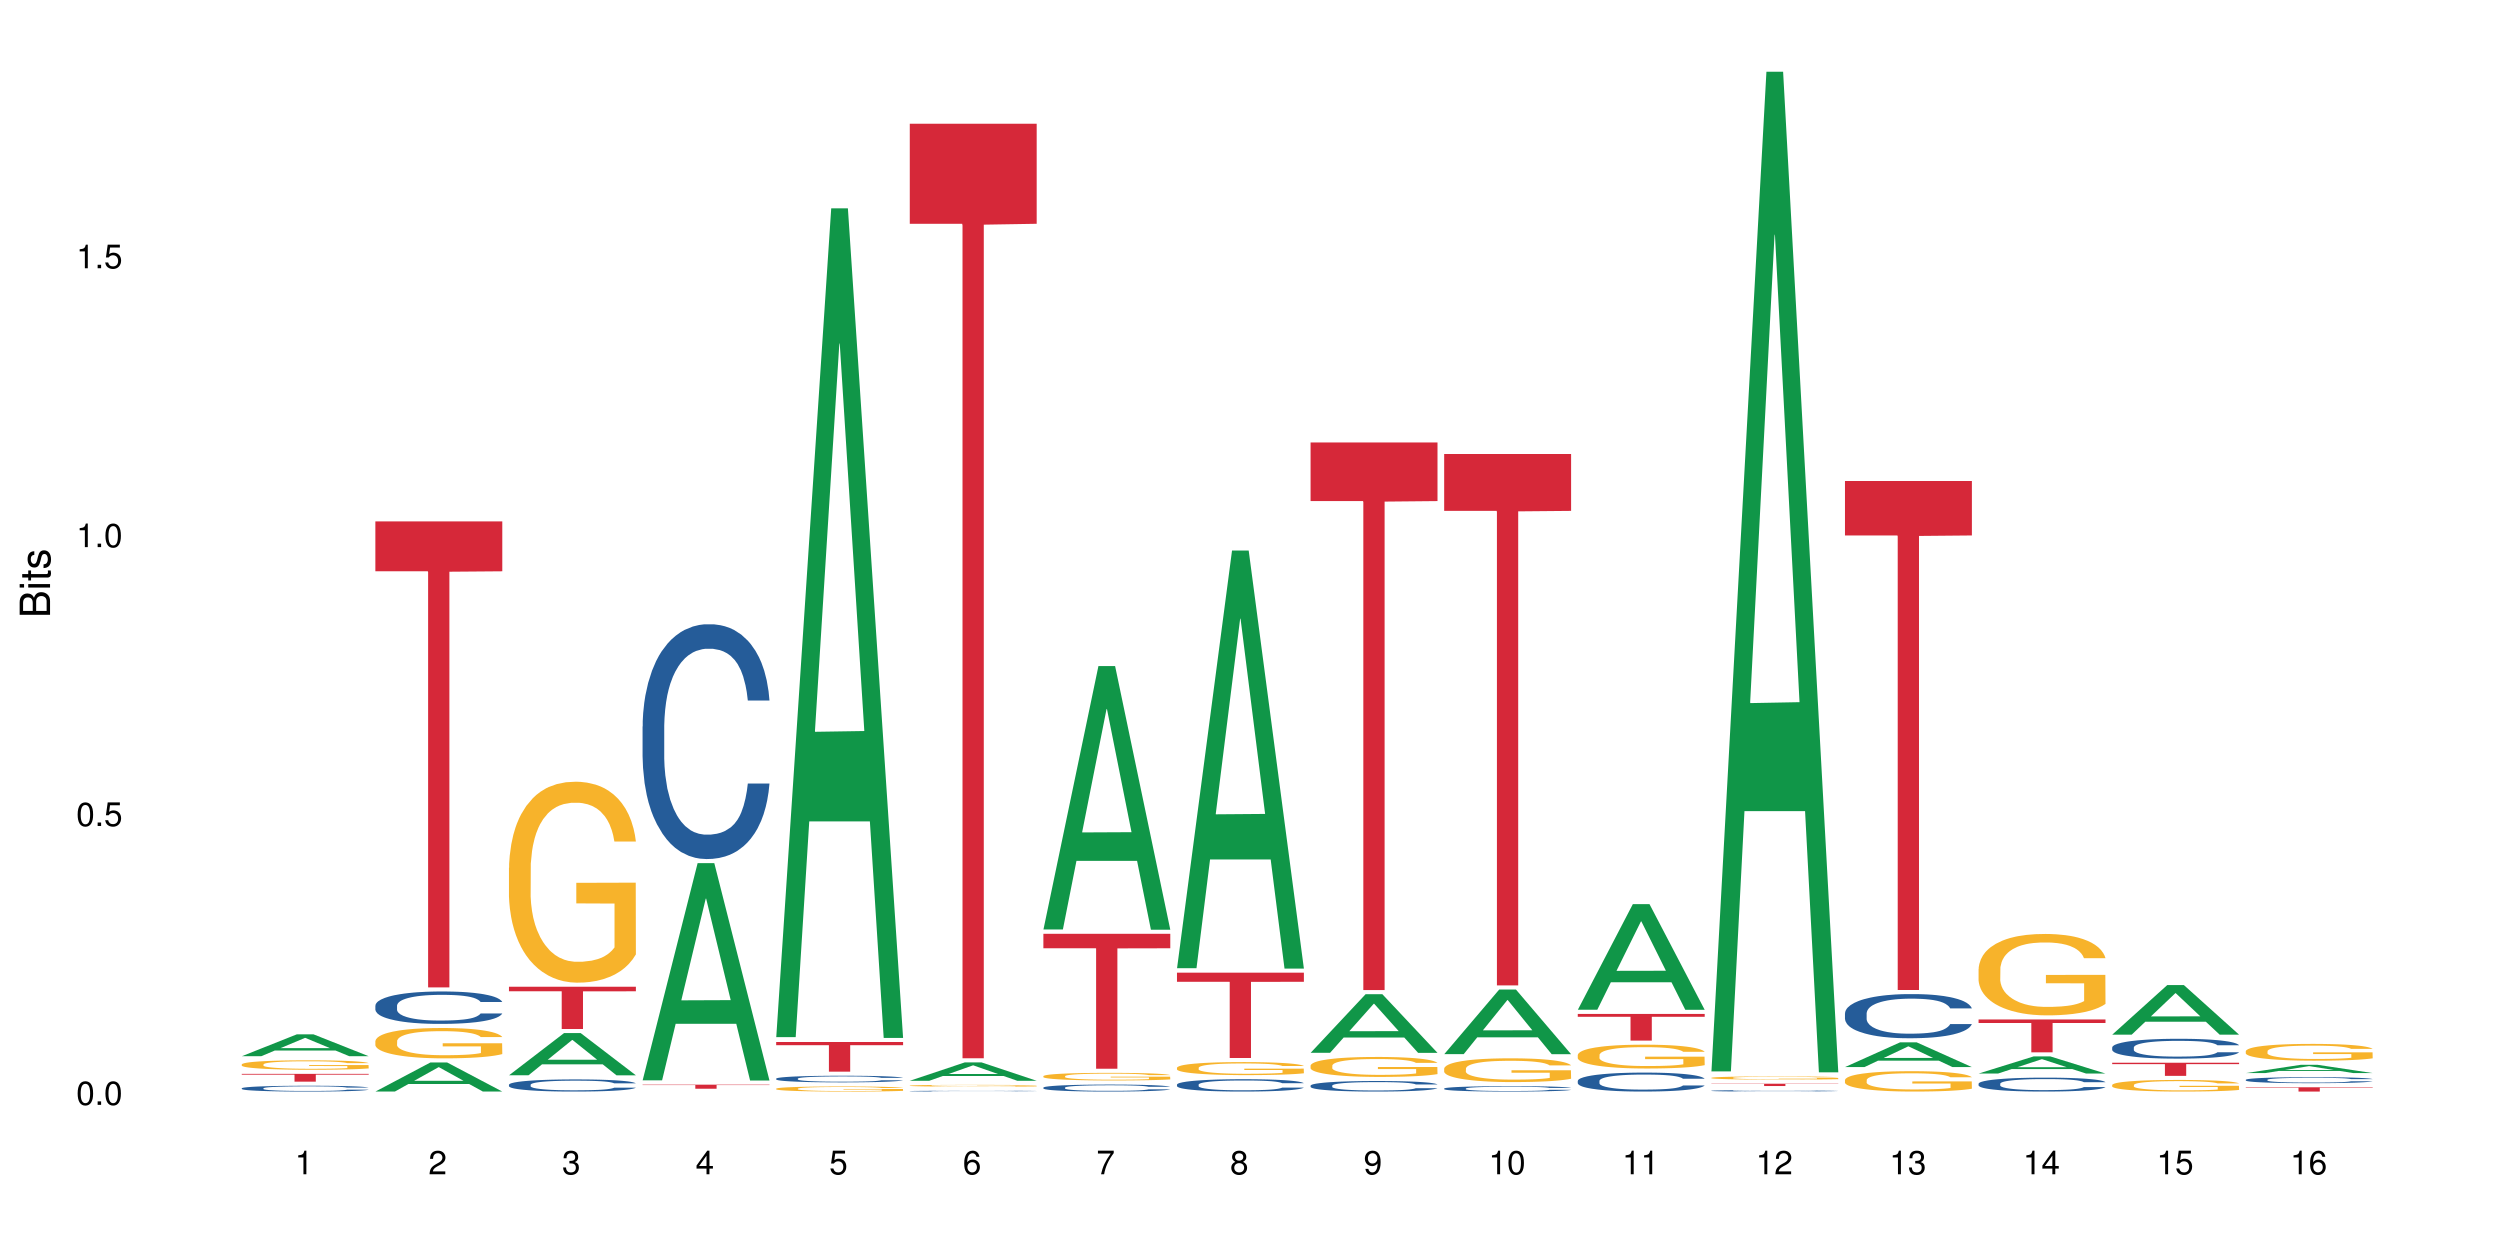 <?xml version="1.0" encoding="UTF-8"?>
<svg xmlns="http://www.w3.org/2000/svg" xmlns:xlink="http://www.w3.org/1999/xlink" width="720pt" height="360pt" viewBox="0 0 720 360" version="1.1">
<defs>
<g>
<symbol overflow="visible" id="glyph0-0">
<path style="stroke:none;" d=""/>
</symbol>
<symbol overflow="visible" id="glyph0-1">
<path style="stroke:none;" d="M 2.641 -6.797 C 2 -6.797 1.422 -6.531 1.078 -6.047 C 0.641 -5.453 0.406 -4.547 0.406 -3.297 C 0.406 -1 1.188 0.219 2.641 0.219 C 4.078 0.219 4.859 -1 4.859 -3.234 C 4.859 -4.562 4.656 -5.438 4.203 -6.047 C 3.844 -6.531 3.281 -6.797 2.641 -6.797 Z M 2.641 -6.047 C 3.547 -6.047 4 -5.125 4 -3.312 C 4 -1.375 3.562 -0.484 2.625 -0.484 C 1.734 -0.484 1.281 -1.422 1.281 -3.281 C 1.281 -5.141 1.734 -6.047 2.641 -6.047 Z M 2.641 -6.047 "/>
</symbol>
<symbol overflow="visible" id="glyph0-2">
<path style="stroke:none;" d="M 1.828 -1 L 0.828 -1 L 0.828 0 L 1.828 0 Z M 1.828 -1 "/>
</symbol>
<symbol overflow="visible" id="glyph0-3">
<path style="stroke:none;" d="M 4.562 -6.797 L 1.062 -6.797 L 0.547 -3.094 L 1.328 -3.094 C 1.719 -3.562 2.047 -3.734 2.578 -3.734 C 3.484 -3.734 4.062 -3.109 4.062 -2.094 C 4.062 -1.125 3.484 -0.531 2.578 -0.531 C 1.828 -0.531 1.375 -0.906 1.188 -1.672 L 0.328 -1.672 C 0.453 -1.109 0.547 -0.844 0.75 -0.594 C 1.125 -0.078 1.828 0.219 2.594 0.219 C 3.969 0.219 4.922 -0.781 4.922 -2.219 C 4.922 -3.562 4.031 -4.484 2.719 -4.484 C 2.25 -4.484 1.859 -4.359 1.469 -4.062 L 1.734 -5.969 L 4.562 -5.969 Z M 4.562 -6.797 "/>
</symbol>
<symbol overflow="visible" id="glyph0-4">
<path style="stroke:none;" d="M 2.484 -4.844 L 2.484 0 L 3.328 0 L 3.328 -6.797 L 2.766 -6.797 C 2.469 -5.75 2.281 -5.609 0.984 -5.453 L 0.984 -4.844 Z M 2.484 -4.844 "/>
</symbol>
<symbol overflow="visible" id="glyph0-5">
<path style="stroke:none;" d="M 4.859 -0.828 L 1.281 -0.828 C 1.359 -1.391 1.672 -1.75 2.5 -2.234 L 3.469 -2.75 C 4.406 -3.266 4.906 -3.969 4.906 -4.812 C 4.906 -5.375 4.672 -5.906 4.266 -6.266 C 3.859 -6.625 3.375 -6.797 2.719 -6.797 C 1.859 -6.797 1.219 -6.5 0.844 -5.922 C 0.609 -5.562 0.5 -5.125 0.484 -4.438 L 1.328 -4.438 C 1.359 -4.906 1.406 -5.188 1.531 -5.406 C 1.75 -5.812 2.188 -6.062 2.703 -6.062 C 3.469 -6.062 4.031 -5.516 4.031 -4.781 C 4.031 -4.25 3.719 -3.797 3.125 -3.438 L 2.234 -2.938 C 0.812 -2.141 0.406 -1.5 0.328 0 L 4.859 0 Z M 4.859 -0.828 "/>
</symbol>
<symbol overflow="visible" id="glyph0-6">
<path style="stroke:none;" d="M 2.125 -3.125 L 2.578 -3.125 C 3.516 -3.125 3.984 -2.703 3.984 -1.891 C 3.984 -1.031 3.469 -0.531 2.578 -0.531 C 1.656 -0.531 1.203 -0.984 1.156 -1.969 L 0.312 -1.969 C 0.344 -1.422 0.438 -1.078 0.609 -0.766 C 0.953 -0.109 1.625 0.219 2.547 0.219 C 3.953 0.219 4.859 -0.609 4.859 -1.906 C 4.859 -2.766 4.516 -3.25 3.703 -3.516 C 4.344 -3.766 4.656 -4.25 4.656 -4.938 C 4.656 -6.109 3.875 -6.797 2.578 -6.797 C 1.203 -6.797 0.484 -6.047 0.453 -4.609 L 1.297 -4.609 C 1.312 -5.016 1.344 -5.25 1.453 -5.453 C 1.641 -5.828 2.062 -6.062 2.594 -6.062 C 3.344 -6.062 3.797 -5.625 3.797 -4.906 C 3.797 -4.422 3.609 -4.141 3.25 -3.984 C 3.016 -3.891 2.719 -3.844 2.125 -3.844 Z M 2.125 -3.125 "/>
</symbol>
<symbol overflow="visible" id="glyph0-7">
<path style="stroke:none;" d="M 3.141 -1.625 L 3.141 0 L 3.984 0 L 3.984 -1.625 L 4.984 -1.625 L 4.984 -2.391 L 3.984 -2.391 L 3.984 -6.797 L 3.359 -6.797 L 0.266 -2.516 L 0.266 -1.625 Z M 3.141 -2.391 L 1 -2.391 L 3.141 -5.359 Z M 3.141 -2.391 "/>
</symbol>
<symbol overflow="visible" id="glyph0-8">
<path style="stroke:none;" d="M 4.781 -5.031 C 4.609 -6.141 3.891 -6.797 2.844 -6.797 C 2.094 -6.797 1.422 -6.438 1.031 -5.828 C 0.609 -5.172 0.406 -4.344 0.406 -3.094 C 0.406 -1.953 0.578 -1.234 0.984 -0.625 C 1.359 -0.078 1.953 0.219 2.703 0.219 C 3.984 0.219 4.922 -0.734 4.922 -2.078 C 4.922 -3.344 4.062 -4.234 2.844 -4.234 C 2.172 -4.234 1.641 -3.969 1.281 -3.469 C 1.281 -5.125 1.828 -6.047 2.797 -6.047 C 3.391 -6.047 3.797 -5.672 3.938 -5.031 Z M 2.734 -3.484 C 3.547 -3.484 4.062 -2.922 4.062 -2 C 4.062 -1.156 3.484 -0.531 2.703 -0.531 C 1.922 -0.531 1.328 -1.188 1.328 -2.047 C 1.328 -2.891 1.906 -3.484 2.734 -3.484 Z M 2.734 -3.484 "/>
</symbol>
<symbol overflow="visible" id="glyph0-9">
<path style="stroke:none;" d="M 4.984 -6.797 L 0.438 -6.797 L 0.438 -5.969 L 4.109 -5.969 C 2.5 -3.656 1.828 -2.234 1.328 0 L 2.219 0 C 2.594 -2.172 3.453 -4.047 4.984 -6.094 Z M 4.984 -6.797 "/>
</symbol>
<symbol overflow="visible" id="glyph0-10">
<path style="stroke:none;" d="M 3.75 -3.578 C 4.453 -4 4.688 -4.344 4.688 -4.984 C 4.688 -6.047 3.844 -6.797 2.641 -6.797 C 1.438 -6.797 0.594 -6.047 0.594 -4.984 C 0.594 -4.359 0.828 -4.016 1.516 -3.578 C 0.734 -3.203 0.359 -2.641 0.359 -1.891 C 0.359 -0.641 1.297 0.219 2.641 0.219 C 3.984 0.219 4.922 -0.641 4.922 -1.875 C 4.922 -2.641 4.531 -3.203 3.75 -3.578 Z M 2.641 -6.047 C 3.359 -6.047 3.812 -5.625 3.812 -4.969 C 3.812 -4.344 3.344 -3.922 2.641 -3.922 C 1.922 -3.922 1.453 -4.344 1.453 -4.984 C 1.453 -5.625 1.922 -6.047 2.641 -6.047 Z M 2.641 -3.203 C 3.484 -3.203 4.062 -2.672 4.062 -1.875 C 4.062 -1.062 3.484 -0.531 2.625 -0.531 C 1.797 -0.531 1.219 -1.078 1.219 -1.875 C 1.219 -2.672 1.797 -3.203 2.641 -3.203 Z M 2.641 -3.203 "/>
</symbol>
<symbol overflow="visible" id="glyph0-11">
<path style="stroke:none;" d="M 0.516 -1.547 C 0.672 -0.438 1.406 0.219 2.438 0.219 C 3.188 0.219 3.859 -0.141 4.266 -0.75 C 4.688 -1.406 4.891 -2.25 4.891 -3.484 C 4.891 -4.625 4.703 -5.359 4.312 -5.953 C 3.938 -6.5 3.344 -6.797 2.594 -6.797 C 1.297 -6.797 0.359 -5.844 0.359 -4.516 C 0.359 -3.25 1.234 -2.344 2.453 -2.344 C 3.094 -2.344 3.562 -2.578 4.016 -3.109 C 4 -1.453 3.469 -0.531 2.5 -0.531 C 1.906 -0.531 1.484 -0.906 1.359 -1.547 Z M 2.578 -6.062 C 3.375 -6.062 3.969 -5.406 3.969 -4.531 C 3.969 -3.688 3.375 -3.094 2.547 -3.094 C 1.734 -3.094 1.234 -3.672 1.234 -4.578 C 1.234 -5.438 1.797 -6.062 2.578 -6.062 Z M 2.578 -6.062 "/>
</symbol>
<symbol overflow="visible" id="glyph1-0">
<path style="stroke:none;" d=""/>
</symbol>
<symbol overflow="visible" id="glyph1-1">
<path style="stroke:none;" d="M 0 -0.953 L 0 -4.891 C 0 -5.719 -0.234 -6.344 -0.734 -6.797 C -1.188 -7.234 -1.812 -7.469 -2.5 -7.469 C -3.547 -7.469 -4.188 -7 -4.625 -5.875 C -4.984 -6.672 -5.641 -7.094 -6.531 -7.094 C -7.156 -7.094 -7.734 -6.859 -8.141 -6.391 C -8.562 -5.938 -8.75 -5.344 -8.75 -4.5 L -8.75 -0.953 Z M -4.984 -2.062 L -7.766 -2.062 L -7.766 -4.219 C -7.766 -4.844 -7.688 -5.203 -7.453 -5.5 C -7.219 -5.812 -6.859 -5.969 -6.375 -5.969 C -5.906 -5.969 -5.531 -5.812 -5.297 -5.5 C -5.062 -5.203 -4.984 -4.844 -4.984 -4.219 Z M -0.984 -2.062 L -4 -2.062 L -4 -4.781 C -4 -5.328 -3.859 -5.688 -3.578 -5.953 C -3.297 -6.219 -2.922 -6.359 -2.484 -6.359 C -2.062 -6.359 -1.688 -6.219 -1.406 -5.953 C -1.109 -5.688 -0.984 -5.328 -0.984 -4.781 Z M -0.984 -2.062 "/>
</symbol>
<symbol overflow="visible" id="glyph1-2">
<path style="stroke:none;" d="M -6.281 -1.797 L -6.281 -0.797 L 0 -0.797 L 0 -1.797 Z M -8.75 -1.797 L -8.75 -0.797 L -7.484 -0.797 L -7.484 -1.797 Z M -8.75 -1.797 "/>
</symbol>
<symbol overflow="visible" id="glyph1-3">
<path style="stroke:none;" d="M -6.281 -3.047 L -6.281 -2.016 L -8.016 -2.016 L -8.016 -1.016 L -6.281 -1.016 L -6.281 -0.172 L -5.469 -0.172 L -5.469 -1.016 L -0.719 -1.016 C -0.078 -1.016 0.281 -1.453 0.281 -2.234 C 0.281 -2.469 0.25 -2.719 0.188 -3.047 L -0.641 -3.047 C -0.609 -2.922 -0.594 -2.766 -0.594 -2.562 C -0.594 -2.141 -0.719 -2.016 -1.156 -2.016 L -5.469 -2.016 L -5.469 -3.047 Z M -6.281 -3.047 "/>
</symbol>
<symbol overflow="visible" id="glyph1-4">
<path style="stroke:none;" d="M -4.531 -5.25 C -5.766 -5.25 -6.469 -4.422 -6.469 -2.969 C -6.469 -1.516 -5.719 -0.562 -4.547 -0.562 C -3.562 -0.562 -3.094 -1.062 -2.734 -2.562 L -2.516 -3.484 C -2.344 -4.188 -2.094 -4.469 -1.625 -4.469 C -1.047 -4.469 -0.641 -3.875 -0.641 -3 C -0.641 -2.453 -0.797 -2 -1.062 -1.75 C -1.25 -1.594 -1.422 -1.531 -1.875 -1.469 L -1.875 -0.406 C -0.422 -0.453 0.281 -1.266 0.281 -2.922 C 0.281 -4.5 -0.5 -5.516 -1.719 -5.516 C -2.656 -5.516 -3.172 -4.984 -3.469 -3.734 L -3.703 -2.766 C -3.891 -1.953 -4.156 -1.609 -4.594 -1.609 C -5.172 -1.609 -5.547 -2.125 -5.547 -2.938 C -5.547 -3.75 -5.203 -4.172 -4.531 -4.203 Z M -4.531 -5.25 "/>
</symbol>
</g>
</defs>
<g id="surface93859">
<rect x="0" y="0" width="720" height="360" style="fill:rgb(100%,100%,100%);fill-opacity:1;stroke:none;"/>
<path style=" stroke:none;fill-rule:nonzero;fill:rgb(6.275%,58.824%,28.235%);fill-opacity:1;" d="M 69.629 304.184 L 69.668 304.18 L 85.484 297.891 L 90.289 297.891 L 106.184 304.191 L 100.598 304.191 L 96.613 302.547 L 79.156 302.547 L 75.254 304.184 L 69.629 304.184 L 80.836 301.867 L 95.012 301.859 L 87.945 298.918 L 87.867 298.914 L 87.789 298.93 L 80.797 301.859 L 80.836 301.867 Z M 69.629 304.184 "/>
<path style=" stroke:none;fill-rule:nonzero;fill:rgb(14.51%,36.078%,60%);fill-opacity:1;" d="M 69.629 313.422 L 69.676 313.422 L 69.676 313.387 L 69.809 313.328 L 70.121 313.254 L 70.434 313.203 L 71.234 313.113 L 72.348 313.023 L 73.508 312.957 L 74.355 312.918 L 75.113 312.887 L 76.852 312.832 L 77.965 312.801 L 79.168 312.773 L 80.641 312.75 L 81.711 312.734 L 84.117 312.711 L 85.898 312.699 L 87.281 312.695 L 90.27 312.695 L 92.051 312.699 L 93.344 312.707 L 94.77 312.719 L 95.973 312.734 L 98.07 312.766 L 99.941 312.809 L 100.789 312.836 L 102.125 312.883 L 103.152 312.93 L 103.863 312.969 L 104.668 313.023 L 105.379 313.094 L 105.914 313.172 L 106.184 313.238 L 99.941 313.238 L 99.629 313.176 L 99.273 313.129 L 98.605 313.066 L 97.938 313.023 L 97 312.977 L 96.152 312.949 L 94.992 312.918 L 93.969 312.902 L 92.898 312.887 L 91.875 312.879 L 89.91 312.867 L 87.637 312.867 L 86.793 312.871 L 85.055 312.883 L 84.117 312.895 L 82.781 312.914 L 81.844 312.938 L 80.73 312.965 L 79.973 312.992 L 79.035 313.031 L 78.367 313.066 L 77.609 313.117 L 77.164 313.156 L 76.762 313.199 L 76.406 313.25 L 76.137 313.305 L 75.961 313.359 L 75.871 313.414 L 75.871 313.652 L 75.961 313.707 L 76.184 313.773 L 76.762 313.867 L 77.609 313.949 L 78.59 314.012 L 79.527 314.059 L 80.059 314.078 L 80.773 314.105 L 81.887 314.133 L 83.492 314.164 L 84.43 314.176 L 85.855 314.191 L 87.328 314.195 L 89.289 314.195 L 91.027 314.191 L 92.184 314.184 L 93.391 314.168 L 95.039 314.145 L 96.062 314.121 L 96.953 314.09 L 97.625 314.062 L 98.07 314.035 L 98.738 313.988 L 99.273 313.938 L 99.676 313.883 L 99.941 313.832 L 106.184 313.832 L 105.914 313.891 L 105.516 313.953 L 105.113 313.996 L 104.488 314.051 L 103.773 314.098 L 102.75 314.152 L 101.902 314.188 L 100.789 314.227 L 99.762 314.254 L 98.648 314.281 L 97 314.312 L 95.93 314.328 L 94.77 314.34 L 93.391 314.352 L 91.648 314.363 L 89.777 314.367 L 88.039 314.371 L 86.168 314.367 L 84.785 314.363 L 82.957 314.348 L 80.684 314.32 L 79.035 314.289 L 77.742 314.262 L 76.629 314.23 L 75.379 314.191 L 73.773 314.121 L 72.793 314.07 L 72.125 314.027 L 71.367 313.969 L 70.832 313.914 L 70.207 313.828 L 69.762 313.719 L 69.629 313.637 Z M 69.629 313.422 "/>
<path style=" stroke:none;fill-rule:nonzero;fill:rgb(96.863%,70.196%,16.863%);fill-opacity:1;" d="M 69.629 306.535 L 69.676 306.531 L 69.676 306.484 L 69.852 306.371 L 70.297 306.219 L 70.879 306.09 L 71.5 305.992 L 71.902 305.938 L 72.57 305.863 L 73.152 305.809 L 74.621 305.699 L 76.496 305.594 L 77.52 305.551 L 78.68 305.508 L 80.328 305.461 L 81.086 305.441 L 83.402 305.402 L 86.035 305.379 L 88.93 305.371 L 90.27 305.371 L 92.098 305.383 L 94.594 305.41 L 96.02 305.434 L 97.133 305.461 L 98.293 305.492 L 99.719 305.543 L 101.055 305.602 L 102.125 305.66 L 103.195 305.734 L 104.086 305.816 L 104.844 305.902 L 105.516 306.008 L 105.914 306.094 L 106.184 306.18 L 99.984 306.18 L 99.629 306.094 L 99.227 306.027 L 98.559 305.945 L 97.891 305.883 L 97.223 305.836 L 95.973 305.773 L 94.906 305.734 L 93.566 305.699 L 92.273 305.676 L 90.805 305.66 L 89.91 305.656 L 87.551 305.656 L 85.41 305.672 L 84.16 305.691 L 83.27 305.715 L 82.023 305.75 L 81.266 305.781 L 80.816 305.801 L 79.48 305.879 L 78.59 305.945 L 78.098 305.992 L 77.477 306.07 L 77.027 306.137 L 76.539 306.234 L 76.27 306.309 L 75.914 306.477 L 75.871 306.926 L 76.004 307.02 L 76.27 307.121 L 76.629 307.211 L 77.164 307.305 L 77.699 307.379 L 78.633 307.477 L 79.438 307.539 L 80.059 307.582 L 81.266 307.648 L 81.754 307.672 L 82.914 307.715 L 84.117 307.75 L 85.59 307.781 L 86.703 307.797 L 88.484 307.809 L 90.758 307.809 L 93.434 307.793 L 95.129 307.773 L 96.285 307.754 L 97.043 307.734 L 97.98 307.707 L 98.648 307.684 L 99.273 307.656 L 100.031 307.613 L 100.031 307.02 L 89.02 307.016 L 89.02 306.738 L 106.137 306.738 L 106.184 307.707 L 105.246 307.773 L 104.086 307.84 L 102.973 307.891 L 101.812 307.934 L 100.164 307.98 L 98.828 308.008 L 96.777 308.043 L 94.906 308.066 L 92.941 308.082 L 91.203 308.09 L 89.152 308.09 L 87.328 308.086 L 85.363 308.07 L 83.805 308.051 L 82.379 308.027 L 80.953 307.992 L 79.168 307.941 L 78.012 307.898 L 76.805 307.848 L 75.602 307.785 L 74.531 307.719 L 73.82 307.664 L 73.105 307.605 L 72.348 307.531 L 71.637 307.449 L 71.102 307.371 L 70.609 307.285 L 70.254 307.203 L 69.898 307.09 L 69.719 307 L 69.629 306.922 Z M 69.629 306.535 "/>
<path style=" stroke:none;fill-rule:nonzero;fill:rgb(83.922%,15.686%,22.353%);fill-opacity:1;" d="M 69.629 309.27 L 106.184 309.27 L 106.184 309.512 L 90.949 309.512 L 90.949 311.516 L 84.82 311.516 L 84.82 309.516 L 84.73 309.512 L 69.629 309.512 Z M 69.629 309.27 "/>
<path style=" stroke:none;fill-rule:nonzero;fill:rgb(6.275%,58.824%,28.235%);fill-opacity:1;" d="M 108.105 314.363 L 108.145 314.355 L 123.961 305.988 L 128.766 305.988 L 144.66 314.371 L 139.074 314.371 L 135.09 312.184 L 117.637 312.184 L 113.73 314.363 L 108.105 314.363 L 119.312 311.277 L 133.492 311.27 L 126.422 307.355 L 126.344 307.348 L 126.266 307.371 L 119.273 311.27 L 119.312 311.277 Z M 108.105 314.363 "/>
<path style=" stroke:none;fill-rule:nonzero;fill:rgb(14.51%,36.078%,60%);fill-opacity:1;" d="M 108.105 289.613 L 108.152 289.605 L 108.152 289.398 L 108.285 289.074 L 108.598 288.664 L 108.91 288.383 L 109.711 287.879 L 110.824 287.395 L 111.984 287.02 L 112.832 286.797 L 113.59 286.625 L 115.328 286.312 L 116.441 286.148 L 117.645 286.004 L 119.117 285.859 L 120.188 285.773 L 122.594 285.637 L 124.375 285.578 L 125.758 285.551 L 128.746 285.551 L 130.527 285.586 L 131.82 285.629 L 133.246 285.695 L 134.453 285.773 L 136.547 285.961 L 138.418 286.199 L 139.266 286.336 L 140.602 286.602 L 141.629 286.855 L 142.34 287.078 L 143.145 287.395 L 143.855 287.777 L 144.391 288.215 L 144.66 288.578 L 138.418 288.578 L 138.105 288.238 L 137.75 287.973 L 137.082 287.625 L 136.414 287.379 L 135.477 287.129 L 134.629 286.969 L 133.469 286.805 L 132.445 286.703 L 131.375 286.625 L 130.352 286.574 L 128.391 286.523 L 126.117 286.523 L 125.27 286.543 L 123.531 286.609 L 122.594 286.668 L 121.258 286.789 L 120.32 286.898 L 119.207 287.07 L 118.449 287.215 L 117.512 287.438 L 116.844 287.633 L 116.086 287.914 L 115.641 288.129 L 115.238 288.367 L 114.883 288.648 L 114.613 288.945 L 114.438 289.262 L 114.348 289.57 L 114.348 290.891 L 114.438 291.199 L 114.66 291.559 L 115.238 292.078 L 116.086 292.531 L 117.066 292.887 L 118.004 293.145 L 118.539 293.262 L 119.25 293.398 L 120.363 293.57 L 121.969 293.742 L 122.906 293.809 L 124.332 293.879 L 125.805 293.91 L 127.766 293.91 L 129.504 293.879 L 130.664 293.836 L 131.867 293.766 L 133.516 293.621 L 134.539 293.484 L 135.434 293.324 L 136.102 293.16 L 136.547 293.023 L 137.215 292.762 L 137.75 292.469 L 138.152 292.172 L 138.418 291.883 L 144.66 291.883 L 144.391 292.223 L 143.992 292.555 L 143.59 292.805 L 142.965 293.102 L 142.254 293.367 L 141.227 293.664 L 140.379 293.859 L 139.266 294.074 L 138.242 294.234 L 137.125 294.383 L 135.477 294.551 L 134.406 294.637 L 133.246 294.715 L 131.867 294.781 L 130.129 294.844 L 128.254 294.875 L 126.516 294.883 L 124.645 294.867 L 123.262 294.832 L 121.434 294.758 L 119.16 294.602 L 117.512 294.441 L 116.219 294.277 L 115.105 294.109 L 113.855 293.879 L 112.254 293.504 L 111.27 293.211 L 110.602 292.973 L 109.844 292.641 L 109.309 292.344 L 108.688 291.863 L 108.238 291.258 L 108.105 290.789 Z M 108.105 289.613 "/>
<path style=" stroke:none;fill-rule:nonzero;fill:rgb(96.863%,70.196%,16.863%);fill-opacity:1;" d="M 108.105 299.809 L 108.152 299.801 L 108.152 299.641 L 108.328 299.281 L 108.773 298.785 L 109.355 298.379 L 109.98 298.059 L 110.379 297.895 L 111.047 297.652 L 111.629 297.477 L 113.098 297.117 L 114.973 296.781 L 115.996 296.641 L 117.156 296.504 L 118.805 296.352 L 119.562 296.297 L 121.879 296.168 L 124.512 296.09 L 127.406 296.062 L 128.746 296.07 L 130.574 296.105 L 133.07 296.191 L 134.496 296.273 L 135.609 296.352 L 136.77 296.457 L 138.195 296.613 L 139.531 296.809 L 140.602 297 L 141.672 297.238 L 142.562 297.492 L 143.32 297.773 L 143.992 298.109 L 144.391 298.387 L 144.66 298.668 L 138.465 298.668 L 138.105 298.387 L 137.707 298.172 L 137.035 297.91 L 136.367 297.719 L 135.699 297.566 L 134.453 297.359 L 133.383 297.23 L 132.043 297.117 L 130.75 297.047 L 129.281 297 L 128.391 296.98 L 126.027 296.98 L 123.887 297.039 L 122.637 297.102 L 121.746 297.168 L 120.5 297.285 L 119.742 297.383 L 119.297 297.445 L 117.957 297.691 L 117.066 297.918 L 116.574 298.066 L 115.953 298.309 L 115.508 298.523 L 115.016 298.844 L 114.75 299.082 L 114.391 299.625 L 114.348 301.062 L 114.48 301.367 L 114.75 301.695 L 115.105 301.98 L 115.641 302.285 L 116.176 302.516 L 117.109 302.828 L 117.914 303.035 L 118.539 303.172 L 119.742 303.387 L 120.23 303.457 L 121.391 303.602 L 122.594 303.715 L 124.066 303.809 L 125.18 303.859 L 126.961 303.898 L 129.234 303.898 L 131.91 303.848 L 133.605 303.785 L 134.762 303.723 L 135.52 303.664 L 136.457 303.578 L 137.125 303.5 L 137.75 303.41 L 138.508 303.273 L 138.508 301.367 L 127.496 301.359 L 127.496 300.465 L 144.613 300.457 L 144.66 303.578 L 143.723 303.793 L 142.562 304 L 141.449 304.16 L 140.289 304.297 L 138.641 304.449 L 137.305 304.543 L 135.254 304.656 L 133.383 304.727 L 131.422 304.777 L 129.68 304.801 L 127.633 304.809 L 125.805 304.793 L 123.844 304.742 L 122.281 304.68 L 120.855 304.602 L 119.43 304.496 L 117.645 304.328 L 116.488 304.191 L 115.285 304.023 L 114.078 303.824 L 113.012 303.609 L 112.297 303.441 L 111.582 303.25 L 110.824 303.012 L 110.113 302.738 L 109.578 302.492 L 109.086 302.211 L 108.73 301.949 L 108.375 301.59 L 108.195 301.301 L 108.105 301.055 Z M 108.105 299.809 "/>
<path style=" stroke:none;fill-rule:nonzero;fill:rgb(83.922%,15.686%,22.353%);fill-opacity:1;" d="M 108.105 150.164 L 144.66 150.164 L 144.66 164.531 L 129.426 164.656 L 129.426 284.371 L 123.297 284.371 L 123.297 164.781 L 123.207 164.531 L 108.105 164.531 Z M 108.105 150.164 "/>
<path style=" stroke:none;fill-rule:nonzero;fill:rgb(6.275%,58.824%,28.235%);fill-opacity:1;" d="M 146.582 309.684 L 146.621 309.672 L 162.438 297.531 L 167.242 297.531 L 183.137 309.695 L 177.551 309.695 L 173.57 306.52 L 156.113 306.52 L 152.207 309.684 L 146.582 309.684 L 157.793 305.207 L 171.969 305.195 L 164.898 299.52 L 164.82 299.508 L 164.742 299.543 L 157.754 305.195 L 157.793 305.207 Z M 146.582 309.684 "/>
<path style=" stroke:none;fill-rule:nonzero;fill:rgb(14.51%,36.078%,60%);fill-opacity:1;" d="M 146.582 312.395 L 146.629 312.391 L 146.629 312.316 L 146.762 312.195 L 147.074 312.039 L 147.387 311.934 L 148.188 311.746 L 149.301 311.562 L 150.461 311.422 L 151.309 311.34 L 152.066 311.277 L 153.805 311.156 L 154.918 311.098 L 156.121 311.043 L 157.594 310.988 L 158.664 310.957 L 161.07 310.906 L 162.855 310.883 L 164.234 310.875 L 167.223 310.875 L 169.004 310.887 L 170.297 310.902 L 171.727 310.93 L 172.93 310.957 L 175.023 311.027 L 176.895 311.117 L 177.742 311.168 L 179.078 311.266 L 180.105 311.363 L 180.82 311.445 L 181.621 311.562 L 182.336 311.707 L 182.867 311.871 L 183.137 312.008 L 176.895 312.008 L 176.582 311.879 L 176.227 311.781 L 175.559 311.648 L 174.891 311.559 L 173.953 311.465 L 173.105 311.402 L 171.949 311.344 L 170.922 311.305 L 169.852 311.277 L 168.828 311.258 L 166.867 311.238 L 164.594 311.238 L 163.746 311.246 L 162.008 311.27 L 161.07 311.293 L 159.734 311.336 L 158.797 311.379 L 157.684 311.441 L 156.926 311.496 L 155.988 311.578 L 155.32 311.652 L 154.562 311.758 L 154.117 311.84 L 153.715 311.93 L 153.359 312.035 L 153.09 312.145 L 152.914 312.266 L 152.824 312.379 L 152.824 312.875 L 152.914 312.988 L 153.137 313.125 L 153.715 313.32 L 154.562 313.488 L 155.543 313.621 L 156.48 313.719 L 157.016 313.762 L 157.727 313.812 L 158.844 313.879 L 160.445 313.941 L 161.383 313.969 L 162.809 313.992 L 164.281 314.008 L 166.242 314.008 L 167.98 313.992 L 169.141 313.977 L 170.344 313.953 L 171.992 313.898 L 173.016 313.848 L 173.91 313.785 L 174.578 313.727 L 175.023 313.672 L 175.691 313.574 L 176.227 313.465 L 176.629 313.355 L 176.895 313.246 L 183.137 313.246 L 182.867 313.375 L 182.469 313.496 L 182.066 313.59 L 181.441 313.703 L 180.73 313.801 L 179.703 313.914 L 178.855 313.988 L 177.742 314.066 L 176.719 314.129 L 175.602 314.184 L 173.953 314.246 L 172.883 314.277 L 171.727 314.309 L 170.344 314.332 L 168.605 314.355 L 166.73 314.367 L 164.992 314.371 L 163.121 314.363 L 161.738 314.352 L 159.91 314.324 L 157.637 314.266 L 155.988 314.203 L 154.695 314.145 L 153.582 314.078 L 152.332 313.992 L 150.73 313.852 L 149.75 313.742 L 149.078 313.656 L 148.32 313.531 L 147.785 313.418 L 147.164 313.238 L 146.719 313.012 L 146.582 312.836 Z M 146.582 312.395 "/>
<path style=" stroke:none;fill-rule:nonzero;fill:rgb(96.863%,70.196%,16.863%);fill-opacity:1;" d="M 146.582 249.918 L 146.629 249.867 L 146.629 248.809 L 146.805 246.43 L 147.25 243.152 L 147.832 240.457 L 148.457 238.344 L 148.855 237.234 L 149.523 235.648 L 150.105 234.484 L 151.574 232.105 L 153.449 229.887 L 154.473 228.934 L 155.633 228.035 L 157.281 227.031 L 158.039 226.664 L 160.359 225.816 L 162.988 225.289 L 165.887 225.129 L 167.223 225.184 L 169.051 225.395 L 171.547 225.977 L 172.973 226.504 L 174.086 227.031 L 175.246 227.719 L 176.672 228.777 L 178.012 230.047 L 179.078 231.312 L 180.148 232.898 L 181.043 234.59 L 181.801 236.441 L 182.469 238.66 L 182.867 240.512 L 183.137 242.359 L 176.941 242.359 L 176.582 240.512 L 176.184 239.082 L 175.516 237.34 L 174.844 236.07 L 174.176 235.066 L 172.93 233.691 L 171.859 232.848 L 170.52 232.105 L 169.227 231.633 L 167.758 231.312 L 166.867 231.207 L 164.504 231.207 L 162.363 231.578 L 161.117 232 L 160.223 232.422 L 158.977 233.215 L 158.219 233.852 L 157.773 234.273 L 156.434 235.914 L 155.543 237.391 L 155.055 238.398 L 154.43 239.984 L 153.984 241.41 L 153.492 243.523 L 153.227 245.109 L 152.867 248.703 L 152.824 258.219 L 152.957 260.227 L 153.227 262.395 L 153.582 264.297 L 154.117 266.305 L 154.652 267.84 L 155.586 269.898 L 156.391 271.273 L 157.016 272.172 L 158.219 273.602 L 158.707 274.074 L 159.867 275.027 L 161.07 275.766 L 162.543 276.402 L 163.656 276.719 L 165.438 276.984 L 167.711 276.984 L 170.387 276.668 L 172.082 276.242 L 173.242 275.82 L 174 275.449 L 174.934 274.867 L 175.602 274.34 L 176.227 273.758 L 176.984 272.859 L 176.984 260.227 L 165.973 260.176 L 165.973 254.254 L 183.094 254.203 L 183.137 274.867 L 182.199 276.297 L 181.043 277.672 L 179.926 278.727 L 178.77 279.625 L 177.117 280.629 L 175.781 281.266 L 173.73 282.004 L 171.859 282.48 L 169.898 282.797 L 168.16 282.957 L 166.109 283.008 L 164.281 282.902 L 162.32 282.586 L 160.758 282.164 L 159.332 281.633 L 157.906 280.949 L 156.121 279.836 L 154.965 278.938 L 153.762 277.828 L 152.555 276.508 L 151.488 275.082 L 150.773 273.969 L 150.059 272.703 L 149.301 271.117 L 148.59 269.32 L 148.055 267.68 L 147.562 265.832 L 147.207 264.086 L 146.852 261.707 L 146.672 259.805 L 146.582 258.164 Z M 146.582 249.918 "/>
<path style=" stroke:none;fill-rule:nonzero;fill:rgb(83.922%,15.686%,22.353%);fill-opacity:1;" d="M 146.582 284.188 L 183.137 284.188 L 183.137 285.492 L 167.902 285.504 L 167.902 296.352 L 161.773 296.352 L 161.773 285.512 L 161.684 285.492 L 146.582 285.492 Z M 146.582 284.188 "/>
<path style=" stroke:none;fill-rule:nonzero;fill:rgb(6.275%,58.824%,28.235%);fill-opacity:1;" d="M 185.059 311.137 L 185.098 311.078 L 200.914 248.586 L 205.719 248.586 L 221.613 311.195 L 216.027 311.195 L 212.047 294.852 L 194.59 294.852 L 190.684 311.137 L 185.059 311.137 L 196.27 288.094 L 210.445 288.035 L 203.375 258.816 L 203.297 258.758 L 203.219 258.934 L 196.23 288.035 L 196.27 288.094 Z M 185.059 311.137 "/>
<path style=" stroke:none;fill-rule:nonzero;fill:rgb(14.51%,36.078%,60%);fill-opacity:1;" d="M 185.059 209.227 L 185.105 209.164 L 185.105 207.68 L 185.238 205.332 L 185.551 202.367 L 185.863 200.328 L 186.664 196.684 L 187.781 193.16 L 188.938 190.441 L 189.785 188.836 L 190.543 187.602 L 192.281 185.316 L 193.395 184.141 L 194.602 183.09 L 196.07 182.039 L 197.141 181.422 L 199.547 180.434 L 201.332 180 L 202.711 179.816 L 205.699 179.816 L 207.484 180.062 L 208.773 180.371 L 210.203 180.867 L 211.406 181.422 L 213.5 182.781 L 215.371 184.512 L 216.219 185.5 L 217.559 187.414 L 218.582 189.27 L 219.297 190.875 L 220.098 193.16 L 220.812 195.941 L 221.348 199.094 L 221.613 201.75 L 215.371 201.75 L 215.062 199.277 L 214.703 197.363 L 214.035 194.828 L 213.367 193.039 L 212.43 191.246 L 211.582 190.07 L 210.426 188.898 L 209.398 188.156 L 208.328 187.602 L 207.305 187.23 L 205.344 186.859 L 203.07 186.859 L 202.223 186.984 L 200.484 187.477 L 199.547 187.91 L 198.211 188.773 L 197.273 189.578 L 196.16 190.812 L 195.402 191.863 L 194.465 193.469 L 193.797 194.891 L 193.039 196.93 L 192.594 198.477 L 192.191 200.203 L 191.836 202.242 L 191.57 204.406 L 191.391 206.691 L 191.301 208.918 L 191.301 218.492 L 191.391 220.719 L 191.613 223.312 L 192.191 227.082 L 193.039 230.355 L 194.02 232.949 L 194.957 234.805 L 195.492 235.668 L 196.203 236.656 L 197.32 237.895 L 198.922 239.129 L 199.859 239.625 L 201.285 240.117 L 202.758 240.363 L 204.719 240.363 L 206.457 240.117 L 207.617 239.809 L 208.82 239.316 L 210.469 238.266 L 211.496 237.277 L 212.387 236.102 L 213.055 234.93 L 213.5 233.938 L 214.168 232.023 L 214.703 229.922 L 215.105 227.762 L 215.371 225.66 L 221.613 225.66 L 221.348 228.133 L 220.945 230.543 L 220.543 232.332 L 219.918 234.496 L 219.207 236.41 L 218.18 238.574 L 217.336 239.992 L 216.219 241.539 L 215.195 242.711 L 214.078 243.762 L 212.43 245 L 211.359 245.617 L 210.203 246.172 L 208.82 246.668 L 207.082 247.098 L 205.211 247.348 L 203.469 247.41 L 201.598 247.285 L 200.215 247.039 L 198.391 246.48 L 196.117 245.371 L 194.465 244.195 L 193.172 243.023 L 192.059 241.785 L 190.812 240.117 L 189.207 237.398 L 188.227 235.297 L 187.555 233.57 L 186.797 231.16 L 186.266 228.996 L 185.641 225.535 L 185.195 221.148 L 185.059 217.75 Z M 185.059 209.227 "/>
<path style=" stroke:none;fill-rule:nonzero;fill:rgb(83.922%,15.686%,22.353%);fill-opacity:1;" d="M 185.059 312.375 L 221.613 312.375 L 221.613 312.5 L 206.379 312.5 L 206.379 313.551 L 200.25 313.551 L 200.25 312.504 L 200.16 312.5 L 185.059 312.5 Z M 185.059 312.375 "/>
<path style=" stroke:none;fill-rule:nonzero;fill:rgb(6.275%,58.824%,28.235%);fill-opacity:1;" d="M 223.539 298.699 L 223.578 298.473 L 239.391 60.008 L 244.195 60.008 L 260.09 298.922 L 254.504 298.922 L 250.523 236.559 L 233.066 236.559 L 229.16 298.699 L 223.539 298.699 L 234.746 210.758 L 248.922 210.535 L 241.852 99.039 L 241.773 98.816 L 241.695 99.488 L 234.707 210.535 L 234.746 210.758 Z M 223.539 298.699 "/>
<path style=" stroke:none;fill-rule:nonzero;fill:rgb(14.51%,36.078%,60%);fill-opacity:1;" d="M 223.539 310.645 L 223.582 310.641 L 223.582 310.602 L 223.715 310.535 L 224.027 310.449 L 224.34 310.391 L 225.141 310.289 L 226.258 310.191 L 227.414 310.113 L 228.262 310.066 L 229.02 310.031 L 230.758 309.969 L 231.875 309.934 L 233.078 309.906 L 234.547 309.875 L 235.617 309.859 L 238.023 309.828 L 239.809 309.816 L 241.191 309.812 L 244.176 309.812 L 245.961 309.82 L 247.254 309.828 L 248.68 309.844 L 249.883 309.859 L 251.977 309.895 L 253.848 309.945 L 254.695 309.973 L 256.035 310.027 L 257.059 310.078 L 257.773 310.125 L 258.574 310.191 L 259.289 310.27 L 259.824 310.355 L 260.09 310.434 L 253.848 310.434 L 253.539 310.363 L 253.18 310.309 L 252.512 310.238 L 251.844 310.188 L 250.906 310.137 L 250.059 310.102 L 248.902 310.07 L 247.875 310.047 L 246.805 310.031 L 245.781 310.023 L 243.82 310.012 L 241.547 310.012 L 240.699 310.016 L 238.961 310.027 L 238.023 310.043 L 236.688 310.066 L 235.75 310.09 L 234.637 310.125 L 233.879 310.152 L 232.941 310.199 L 232.273 310.238 L 231.516 310.297 L 231.07 310.34 L 230.668 310.391 L 230.312 310.445 L 230.047 310.508 L 229.867 310.57 L 229.777 310.637 L 229.777 310.906 L 229.867 310.969 L 230.09 311.043 L 230.668 311.148 L 231.516 311.242 L 232.496 311.312 L 233.434 311.367 L 233.969 311.391 L 234.68 311.418 L 235.797 311.453 L 237.402 311.488 L 238.336 311.504 L 239.762 311.516 L 241.234 311.523 L 243.195 311.523 L 244.934 311.516 L 246.094 311.508 L 247.297 311.492 L 248.945 311.465 L 249.973 311.438 L 250.863 311.402 L 251.531 311.371 L 251.977 311.344 L 252.645 311.289 L 253.18 311.227 L 253.582 311.168 L 253.848 311.109 L 260.09 311.109 L 259.824 311.18 L 259.422 311.246 L 259.02 311.297 L 258.395 311.359 L 257.684 311.41 L 256.656 311.473 L 255.812 311.512 L 254.695 311.559 L 253.672 311.59 L 252.559 311.621 L 250.906 311.656 L 249.836 311.672 L 248.68 311.688 L 247.297 311.703 L 245.559 311.715 L 243.688 311.723 L 241.949 311.723 L 240.074 311.719 L 238.695 311.711 L 236.867 311.695 L 234.594 311.664 L 232.941 311.633 L 231.648 311.598 L 230.535 311.562 L 229.289 311.516 L 227.684 311.441 L 226.703 311.379 L 226.035 311.332 L 225.277 311.262 L 224.742 311.203 L 224.117 311.105 L 223.672 310.98 L 223.539 310.883 Z M 223.539 310.645 "/>
<path style=" stroke:none;fill-rule:nonzero;fill:rgb(96.863%,70.196%,16.863%);fill-opacity:1;" d="M 223.539 313.531 L 223.582 313.531 L 223.582 313.504 L 223.762 313.441 L 224.207 313.359 L 224.785 313.293 L 225.41 313.238 L 225.812 313.211 L 226.48 313.168 L 227.059 313.141 L 228.531 313.078 L 230.402 313.023 L 231.426 313 L 232.586 312.977 L 234.234 312.949 L 234.992 312.941 L 237.312 312.918 L 239.941 312.906 L 242.84 312.902 L 244.176 312.902 L 246.004 312.91 L 248.5 312.922 L 249.926 312.938 L 251.043 312.949 L 252.199 312.969 L 253.625 312.996 L 254.965 313.027 L 256.035 313.059 L 257.105 313.098 L 257.996 313.141 L 258.754 313.188 L 259.422 313.246 L 259.824 313.293 L 260.09 313.34 L 253.895 313.34 L 253.539 313.293 L 253.137 313.258 L 252.469 313.211 L 251.801 313.18 L 251.129 313.152 L 249.883 313.121 L 248.812 313.098 L 247.477 313.078 L 246.184 313.066 L 244.711 313.059 L 243.82 313.055 L 241.457 313.055 L 239.316 313.066 L 238.07 313.078 L 237.18 313.086 L 235.93 313.105 L 235.172 313.125 L 234.727 313.133 L 233.391 313.176 L 232.496 313.215 L 232.008 313.238 L 231.383 313.277 L 230.938 313.316 L 230.445 313.367 L 230.18 313.41 L 229.824 313.5 L 229.777 313.742 L 229.91 313.793 L 230.18 313.848 L 230.535 313.895 L 231.07 313.945 L 231.605 313.984 L 232.543 314.039 L 233.344 314.074 L 233.969 314.098 L 235.172 314.133 L 235.664 314.145 L 236.82 314.168 L 238.023 314.188 L 239.496 314.203 L 240.609 314.211 L 242.395 314.219 L 244.668 314.219 L 247.34 314.211 L 249.035 314.199 L 250.195 314.188 L 250.953 314.18 L 251.887 314.164 L 252.559 314.152 L 253.18 314.137 L 253.938 314.113 L 253.938 313.793 L 242.93 313.793 L 242.93 313.641 L 260.047 313.641 L 260.09 314.164 L 259.152 314.199 L 257.996 314.234 L 256.879 314.262 L 255.723 314.285 L 254.074 314.309 L 252.734 314.328 L 250.684 314.344 L 248.812 314.355 L 246.852 314.367 L 245.113 314.371 L 243.062 314.371 L 241.234 314.367 L 239.273 314.359 L 237.711 314.348 L 236.285 314.336 L 234.859 314.316 L 233.078 314.289 L 231.918 314.266 L 230.715 314.238 L 229.512 314.207 L 228.441 314.168 L 227.727 314.141 L 227.016 314.109 L 226.258 314.07 L 225.543 314.023 L 225.008 313.98 L 224.52 313.934 L 224.16 313.891 L 223.805 313.832 L 223.625 313.781 L 223.539 313.742 Z M 223.539 313.531 "/>
<path style=" stroke:none;fill-rule:nonzero;fill:rgb(83.922%,15.686%,22.353%);fill-opacity:1;" d="M 223.539 300.102 L 260.09 300.102 L 260.09 301.016 L 244.855 301.023 L 244.855 308.633 L 238.727 308.633 L 238.727 301.031 L 238.637 301.016 L 223.539 301.016 Z M 223.539 300.102 "/>
<path style=" stroke:none;fill-rule:nonzero;fill:rgb(6.275%,58.824%,28.235%);fill-opacity:1;" d="M 262.016 311.262 L 262.055 311.254 L 277.871 305.965 L 282.672 305.965 L 298.566 311.266 L 292.984 311.266 L 289 309.883 L 271.543 309.883 L 267.637 311.262 L 262.016 311.262 L 273.223 309.309 L 287.398 309.305 L 280.328 306.828 L 280.25 306.824 L 280.172 306.84 L 273.184 309.305 L 273.223 309.309 Z M 262.016 311.262 "/>
<path style=" stroke:none;fill-rule:nonzero;fill:rgb(14.51%,36.078%,60%);fill-opacity:1;" d="M 262.016 314.234 L 262.059 314.234 L 262.059 314.23 L 262.191 314.223 L 262.504 314.211 L 262.816 314.203 L 263.617 314.191 L 264.734 314.18 L 265.891 314.168 L 266.738 314.164 L 267.496 314.16 L 269.234 314.152 L 270.352 314.148 L 271.555 314.145 L 273.023 314.141 L 274.094 314.137 L 276.5 314.133 L 285.73 314.133 L 287.156 314.137 L 288.359 314.137 L 290.453 314.145 L 292.328 314.148 L 293.172 314.152 L 294.512 314.16 L 295.535 314.164 L 296.25 314.172 L 297.051 314.18 L 297.766 314.188 L 298.301 314.199 L 298.566 314.211 L 292.328 314.211 L 292.016 314.199 L 291.656 314.195 L 290.988 314.184 L 290.32 314.18 L 289.383 314.172 L 288.539 314.168 L 287.379 314.164 L 286.352 314.16 L 284.258 314.16 L 282.297 314.156 L 279.176 314.156 L 277.438 314.16 L 276.5 314.16 L 275.164 314.164 L 274.227 314.168 L 273.113 314.172 L 272.355 314.176 L 271.422 314.18 L 270.75 314.188 L 269.992 314.191 L 269.547 314.199 L 269.148 314.203 L 268.789 314.211 L 268.523 314.219 L 268.344 314.227 L 268.254 314.234 L 268.254 314.27 L 268.344 314.277 L 268.566 314.285 L 269.148 314.301 L 269.992 314.312 L 270.973 314.32 L 271.91 314.328 L 272.445 314.328 L 273.16 314.332 L 274.273 314.336 L 275.879 314.34 L 276.812 314.344 L 278.238 314.344 L 279.711 314.348 L 281.672 314.348 L 283.41 314.344 L 285.773 314.344 L 287.422 314.34 L 288.449 314.336 L 289.34 314.332 L 290.008 314.328 L 290.453 314.324 L 291.121 314.316 L 291.656 314.309 L 292.059 314.301 L 292.328 314.293 L 298.566 314.293 L 298.301 314.301 L 297.898 314.312 L 297.496 314.316 L 296.875 314.324 L 296.16 314.332 L 295.137 314.34 L 294.289 314.344 L 293.172 314.352 L 292.148 314.355 L 291.035 314.359 L 289.383 314.363 L 288.316 314.363 L 287.156 314.367 L 285.773 314.367 L 284.035 314.371 L 277.172 314.371 L 275.344 314.367 L 273.07 314.363 L 271.422 314.359 L 270.129 314.355 L 269.012 314.352 L 267.766 314.344 L 266.16 314.336 L 265.18 314.328 L 264.512 314.32 L 263.754 314.312 L 263.219 314.305 L 262.594 314.293 L 262.148 314.277 L 262.016 314.266 Z M 262.016 314.234 "/>
<path style=" stroke:none;fill-rule:nonzero;fill:rgb(96.863%,70.196%,16.863%);fill-opacity:1;" d="M 262.016 312.664 L 262.059 312.66 L 262.059 312.652 L 262.238 312.633 L 262.684 312.602 L 263.262 312.578 L 263.887 312.562 L 264.289 312.551 L 264.957 312.535 L 265.535 312.527 L 267.008 312.508 L 268.879 312.488 L 269.906 312.477 L 271.062 312.469 L 272.711 312.461 L 273.469 312.457 L 275.789 312.449 L 278.418 312.445 L 284.48 312.445 L 286.977 312.453 L 288.402 312.457 L 289.52 312.461 L 290.676 312.469 L 292.105 312.477 L 293.441 312.488 L 295.582 312.512 L 296.473 312.527 L 297.23 312.543 L 297.898 312.562 L 298.301 312.578 L 298.566 312.598 L 292.371 312.598 L 292.016 312.578 L 291.613 312.566 L 290.945 312.551 L 290.277 312.539 L 289.605 312.531 L 288.359 312.52 L 287.289 312.512 L 285.953 312.508 L 284.66 312.5 L 283.188 312.5 L 282.297 312.496 L 279.934 312.496 L 277.793 312.5 L 276.547 312.504 L 275.656 312.508 L 274.406 312.516 L 273.648 312.52 L 273.203 312.523 L 271.867 312.539 L 270.973 312.551 L 270.484 312.562 L 269.859 312.574 L 269.414 312.586 L 268.922 312.605 L 268.656 312.621 L 268.301 312.652 L 268.254 312.734 L 268.391 312.754 L 268.656 312.773 L 269.012 312.789 L 270.082 312.82 L 271.02 312.836 L 271.82 312.852 L 272.445 312.859 L 273.648 312.871 L 274.141 312.875 L 275.297 312.883 L 276.5 312.891 L 277.973 312.895 L 279.086 312.898 L 285.816 312.898 L 287.512 312.895 L 288.672 312.891 L 289.43 312.887 L 290.363 312.883 L 291.035 312.875 L 291.656 312.871 L 292.414 312.863 L 292.414 312.754 L 281.406 312.754 L 281.406 312.699 L 298.523 312.699 L 298.566 312.883 L 297.633 312.895 L 296.473 312.906 L 295.359 312.914 L 294.199 312.922 L 292.551 312.934 L 291.211 312.938 L 289.16 312.945 L 287.289 312.949 L 285.328 312.949 L 283.59 312.953 L 279.711 312.953 L 277.75 312.949 L 276.191 312.945 L 274.762 312.941 L 273.336 312.934 L 271.555 312.926 L 270.395 312.918 L 267.988 312.895 L 266.918 312.883 L 266.203 312.875 L 265.492 312.863 L 264.734 312.848 L 264.02 312.832 L 263.484 312.816 L 262.996 312.801 L 262.637 312.785 L 262.281 312.766 L 262.102 312.75 L 262.016 312.734 Z M 262.016 312.664 "/>
<path style=" stroke:none;fill-rule:nonzero;fill:rgb(83.922%,15.686%,22.353%);fill-opacity:1;" d="M 262.016 35.641 L 298.566 35.641 L 298.566 64.449 L 283.332 64.703 L 283.332 304.785 L 277.203 304.785 L 277.203 64.957 L 277.113 64.449 L 262.016 64.449 Z M 262.016 35.641 "/>
<path style=" stroke:none;fill-rule:nonzero;fill:rgb(6.275%,58.824%,28.235%);fill-opacity:1;" d="M 300.492 267.688 L 300.531 267.617 L 316.348 191.824 L 321.148 191.824 L 337.043 267.762 L 331.461 267.762 L 327.477 247.938 L 310.02 247.938 L 306.113 267.688 L 300.492 267.688 L 311.699 239.738 L 325.875 239.668 L 318.809 204.23 L 318.73 204.16 L 318.652 204.371 L 311.66 239.668 L 311.699 239.738 Z M 300.492 267.688 "/>
<path style=" stroke:none;fill-rule:nonzero;fill:rgb(14.51%,36.078%,60%);fill-opacity:1;" d="M 300.492 313.23 L 300.535 313.23 L 300.535 313.188 L 300.668 313.117 L 300.98 313.027 L 301.293 312.965 L 302.098 312.859 L 303.211 312.754 L 304.371 312.672 L 305.215 312.625 L 305.973 312.586 L 307.711 312.52 L 308.828 312.484 L 310.031 312.453 L 311.5 312.422 L 312.57 312.402 L 314.98 312.375 L 316.762 312.359 L 318.145 312.355 L 321.129 312.355 L 322.914 312.363 L 324.207 312.371 L 325.633 312.387 L 326.836 312.402 L 328.93 312.445 L 330.805 312.496 L 331.652 312.523 L 332.988 312.582 L 334.012 312.637 L 334.727 312.684 L 335.527 312.754 L 336.242 312.836 L 336.777 312.93 L 337.043 313.008 L 330.805 313.008 L 330.492 312.934 L 330.137 312.879 L 329.465 312.801 L 328.797 312.75 L 327.863 312.695 L 327.016 312.66 L 325.855 312.625 L 324.832 312.605 L 323.762 312.586 L 322.734 312.574 L 320.773 312.566 L 318.5 312.566 L 317.652 312.57 L 315.914 312.582 L 314.98 312.598 L 313.641 312.621 L 312.707 312.645 L 311.59 312.684 L 310.832 312.715 L 309.898 312.762 L 309.227 312.805 L 308.469 312.867 L 308.023 312.91 L 307.625 312.965 L 307.266 313.023 L 307 313.09 L 306.82 313.156 L 306.73 313.223 L 306.73 313.508 L 306.82 313.574 L 307.043 313.652 L 307.625 313.766 L 308.469 313.863 L 309.449 313.941 L 310.387 313.996 L 310.922 314.02 L 311.637 314.051 L 312.75 314.086 L 314.355 314.125 L 315.289 314.137 L 316.719 314.152 L 318.188 314.16 L 320.148 314.16 L 321.887 314.152 L 323.047 314.145 L 324.25 314.129 L 325.898 314.098 L 326.926 314.07 L 327.816 314.035 L 328.484 314 L 328.93 313.969 L 329.602 313.91 L 330.137 313.848 L 330.535 313.785 L 330.805 313.723 L 337.043 313.723 L 336.777 313.797 L 336.375 313.867 L 335.973 313.922 L 335.352 313.984 L 334.637 314.043 L 333.613 314.105 L 332.766 314.148 L 331.652 314.195 L 330.625 314.23 L 329.512 314.262 L 327.863 314.297 L 326.793 314.316 L 325.633 314.332 L 324.25 314.348 L 322.512 314.363 L 320.641 314.367 L 318.902 314.371 L 317.027 314.367 L 315.648 314.359 L 313.82 314.344 L 311.547 314.309 L 309.898 314.273 L 308.605 314.238 L 307.488 314.203 L 306.242 314.152 L 304.637 314.07 L 303.656 314.008 L 302.988 313.957 L 302.23 313.887 L 301.695 313.82 L 301.07 313.719 L 300.625 313.586 L 300.492 313.484 Z M 300.492 313.23 "/>
<path style=" stroke:none;fill-rule:nonzero;fill:rgb(96.863%,70.196%,16.863%);fill-opacity:1;" d="M 300.492 309.922 L 300.535 309.918 L 300.535 309.879 L 300.715 309.789 L 301.16 309.664 L 301.738 309.562 L 302.363 309.484 L 302.766 309.441 L 303.434 309.379 L 304.012 309.336 L 305.484 309.246 L 307.355 309.164 L 308.383 309.125 L 309.539 309.094 L 311.191 309.055 L 311.949 309.039 L 314.266 309.008 L 316.895 308.988 L 319.793 308.98 L 321.129 308.984 L 322.957 308.992 L 325.453 309.016 L 326.879 309.035 L 327.996 309.055 L 329.152 309.082 L 330.582 309.121 L 331.918 309.168 L 332.988 309.215 L 334.059 309.277 L 334.949 309.34 L 335.707 309.41 L 336.375 309.496 L 336.777 309.566 L 337.043 309.637 L 330.848 309.637 L 330.492 309.566 L 330.09 309.512 L 329.422 309.445 L 328.754 309.398 L 328.086 309.359 L 326.836 309.309 L 325.766 309.273 L 324.43 309.246 L 323.137 309.23 L 321.664 309.215 L 320.773 309.211 L 318.41 309.211 L 316.27 309.227 L 315.023 309.242 L 314.133 309.258 L 312.883 309.289 L 312.125 309.312 L 311.68 309.328 L 310.344 309.391 L 309.449 309.445 L 308.961 309.484 L 308.336 309.547 L 307.891 309.598 L 307.402 309.68 L 307.133 309.738 L 306.777 309.875 L 306.73 310.234 L 306.867 310.312 L 307.133 310.395 L 307.488 310.465 L 308.023 310.543 L 308.559 310.602 L 309.496 310.68 L 310.297 310.73 L 310.922 310.766 L 312.125 310.82 L 312.617 310.836 L 313.773 310.871 L 314.98 310.902 L 316.449 310.926 L 317.562 310.938 L 319.348 310.945 L 321.621 310.945 L 324.297 310.934 L 325.988 310.918 L 327.148 310.902 L 327.906 310.891 L 328.844 310.867 L 329.512 310.848 L 330.137 310.824 L 330.895 310.789 L 330.895 310.312 L 319.883 310.309 L 319.883 310.086 L 337 310.082 L 337.043 310.867 L 336.109 310.922 L 334.949 310.973 L 333.836 311.012 L 332.676 311.047 L 331.027 311.086 L 329.688 311.109 L 327.637 311.137 L 325.766 311.156 L 323.805 311.168 L 322.066 311.172 L 320.016 311.176 L 318.188 311.172 L 316.227 311.16 L 314.668 311.145 L 313.238 311.125 L 311.812 311.098 L 310.031 311.055 L 308.871 311.02 L 307.668 310.98 L 306.465 310.93 L 305.395 310.875 L 304.68 310.832 L 303.969 310.785 L 303.211 310.727 L 302.496 310.656 L 301.961 310.594 L 301.473 310.523 L 301.117 310.457 L 300.758 310.367 L 300.582 310.297 L 300.492 310.234 Z M 300.492 309.922 "/>
<path style=" stroke:none;fill-rule:nonzero;fill:rgb(83.922%,15.686%,22.353%);fill-opacity:1;" d="M 300.492 268.941 L 337.043 268.941 L 337.043 273.102 L 321.809 273.137 L 321.809 307.801 L 315.68 307.801 L 315.68 273.172 L 315.594 273.102 L 300.492 273.102 Z M 300.492 268.941 "/>
<path style=" stroke:none;fill-rule:nonzero;fill:rgb(6.275%,58.824%,28.235%);fill-opacity:1;" d="M 338.969 278.836 L 339.008 278.723 L 354.824 158.562 L 359.625 158.562 L 375.52 278.949 L 369.938 278.949 L 365.953 247.523 L 348.496 247.523 L 344.59 278.836 L 338.969 278.836 L 350.176 234.523 L 364.352 234.41 L 357.285 178.23 L 357.207 178.117 L 357.129 178.457 L 350.137 234.41 L 350.176 234.523 Z M 338.969 278.836 "/>
<path style=" stroke:none;fill-rule:nonzero;fill:rgb(14.51%,36.078%,60%);fill-opacity:1;" d="M 338.969 312.363 L 339.012 312.359 L 339.012 312.281 L 339.145 312.156 L 339.457 312 L 339.77 311.895 L 340.574 311.703 L 341.688 311.516 L 342.848 311.375 L 343.691 311.289 L 344.449 311.223 L 346.191 311.105 L 347.305 311.043 L 348.508 310.988 L 349.98 310.93 L 351.047 310.898 L 353.457 310.848 L 355.238 310.824 L 356.621 310.812 L 359.605 310.812 L 361.391 310.828 L 362.684 310.844 L 364.109 310.871 L 365.312 310.898 L 367.41 310.969 L 369.281 311.062 L 370.129 311.113 L 371.465 311.215 L 372.488 311.312 L 373.203 311.395 L 374.004 311.516 L 374.719 311.664 L 375.254 311.828 L 375.52 311.969 L 369.281 311.969 L 368.969 311.84 L 368.613 311.738 L 367.941 311.605 L 367.273 311.512 L 366.34 311.414 L 365.492 311.355 L 364.332 311.293 L 363.309 311.254 L 362.238 311.223 L 361.211 311.203 L 359.25 311.184 L 356.977 311.184 L 356.129 311.191 L 354.391 311.219 L 353.457 311.238 L 352.117 311.285 L 351.184 311.328 L 350.066 311.395 L 349.309 311.449 L 348.375 311.531 L 347.707 311.609 L 346.949 311.715 L 346.5 311.797 L 346.102 311.887 L 345.742 311.996 L 345.477 312.109 L 345.297 312.227 L 345.207 312.344 L 345.207 312.848 L 345.297 312.965 L 345.52 313.102 L 346.102 313.301 L 346.949 313.473 L 347.93 313.609 L 348.863 313.707 L 349.398 313.754 L 350.113 313.805 L 351.227 313.871 L 352.832 313.934 L 353.77 313.961 L 355.195 313.988 L 356.664 314 L 358.625 314 L 360.363 313.988 L 361.523 313.973 L 362.727 313.945 L 364.379 313.891 L 365.402 313.836 L 366.293 313.777 L 366.961 313.715 L 367.41 313.66 L 368.078 313.562 L 368.613 313.449 L 369.012 313.336 L 369.281 313.227 L 375.52 313.227 L 375.254 313.355 L 374.852 313.484 L 374.453 313.578 L 373.828 313.691 L 373.113 313.793 L 372.09 313.906 L 371.242 313.98 L 370.129 314.062 L 369.102 314.125 L 367.988 314.18 L 366.34 314.242 L 365.27 314.277 L 364.109 314.305 L 362.727 314.332 L 360.988 314.355 L 359.117 314.367 L 357.379 314.371 L 355.508 314.363 L 354.125 314.352 L 352.297 314.32 L 350.023 314.262 L 348.375 314.203 L 347.082 314.141 L 345.965 314.074 L 344.719 313.988 L 343.113 313.844 L 342.133 313.734 L 341.465 313.641 L 340.707 313.516 L 340.172 313.402 L 339.547 313.219 L 339.102 312.988 L 338.969 312.809 Z M 338.969 312.363 "/>
<path style=" stroke:none;fill-rule:nonzero;fill:rgb(96.863%,70.196%,16.863%);fill-opacity:1;" d="M 338.969 307.488 L 339.012 307.488 L 339.012 307.418 L 339.191 307.266 L 339.637 307.051 L 340.215 306.875 L 340.84 306.738 L 341.242 306.668 L 341.91 306.566 L 342.488 306.488 L 343.961 306.336 L 345.832 306.191 L 346.859 306.129 L 348.016 306.07 L 349.668 306.008 L 350.426 305.98 L 352.742 305.926 L 355.371 305.895 L 358.27 305.883 L 359.605 305.887 L 361.434 305.898 L 363.93 305.938 L 365.359 305.973 L 366.473 306.008 L 367.633 306.051 L 369.059 306.121 L 370.395 306.203 L 371.465 306.285 L 372.535 306.387 L 373.426 306.496 L 374.184 306.617 L 374.852 306.762 L 375.254 306.879 L 375.52 307 L 369.324 307 L 368.969 306.879 L 368.566 306.789 L 367.898 306.676 L 367.23 306.594 L 366.562 306.527 L 365.312 306.438 L 364.242 306.383 L 362.906 306.336 L 361.613 306.305 L 360.141 306.285 L 359.25 306.277 L 356.887 306.277 L 354.75 306.301 L 353.5 306.328 L 352.609 306.355 L 351.359 306.406 L 350.602 306.449 L 350.156 306.477 L 348.82 306.582 L 347.93 306.68 L 347.438 306.742 L 346.812 306.844 L 346.367 306.938 L 345.879 307.074 L 345.609 307.18 L 345.254 307.41 L 345.207 308.027 L 345.344 308.156 L 345.609 308.297 L 345.965 308.422 L 346.5 308.551 L 347.035 308.652 L 347.973 308.785 L 348.773 308.875 L 349.398 308.934 L 350.602 309.023 L 351.094 309.055 L 352.254 309.117 L 353.457 309.164 L 354.926 309.207 L 356.043 309.227 L 357.824 309.246 L 360.098 309.246 L 362.773 309.223 L 364.465 309.195 L 365.625 309.168 L 366.383 309.145 L 367.32 309.105 L 367.988 309.074 L 368.613 309.035 L 369.371 308.977 L 369.371 308.156 L 358.359 308.156 L 358.359 307.77 L 375.477 307.766 L 375.52 309.105 L 374.586 309.199 L 373.426 309.289 L 372.312 309.355 L 371.152 309.414 L 369.504 309.48 L 368.168 309.523 L 366.117 309.57 L 364.242 309.602 L 362.281 309.621 L 360.543 309.633 L 358.492 309.637 L 356.664 309.629 L 354.703 309.605 L 353.145 309.578 L 351.719 309.547 L 350.289 309.5 L 348.508 309.43 L 347.348 309.371 L 346.145 309.301 L 344.941 309.215 L 343.871 309.121 L 343.16 309.051 L 342.445 308.965 L 341.688 308.863 L 340.973 308.746 L 340.438 308.641 L 339.949 308.52 L 339.594 308.406 L 339.234 308.254 L 339.059 308.129 L 338.969 308.023 Z M 338.969 307.488 "/>
<path style=" stroke:none;fill-rule:nonzero;fill:rgb(83.922%,15.686%,22.353%);fill-opacity:1;" d="M 338.969 280.129 L 375.52 280.129 L 375.52 282.758 L 360.285 282.781 L 360.285 304.703 L 354.156 304.703 L 354.156 282.805 L 354.07 282.758 L 338.969 282.758 Z M 338.969 280.129 "/>
<path style=" stroke:none;fill-rule:nonzero;fill:rgb(6.275%,58.824%,28.235%);fill-opacity:1;" d="M 377.445 303.207 L 377.484 303.191 L 393.301 286.32 L 398.105 286.32 L 414 303.223 L 408.414 303.223 L 404.43 298.809 L 386.973 298.809 L 383.07 303.207 L 377.445 303.207 L 388.652 296.984 L 402.828 296.969 L 395.762 289.082 L 395.684 289.066 L 395.605 289.113 L 388.613 296.969 L 388.652 296.984 Z M 377.445 303.207 "/>
<path style=" stroke:none;fill-rule:nonzero;fill:rgb(14.51%,36.078%,60%);fill-opacity:1;" d="M 377.445 312.656 L 377.488 312.652 L 377.488 312.586 L 377.625 312.48 L 377.934 312.348 L 378.246 312.254 L 379.051 312.09 L 380.164 311.934 L 381.324 311.809 L 382.172 311.738 L 382.93 311.684 L 384.668 311.578 L 385.781 311.527 L 386.984 311.48 L 388.457 311.434 L 389.527 311.406 L 391.934 311.359 L 393.715 311.34 L 395.098 311.332 L 398.086 311.332 L 399.867 311.344 L 401.16 311.359 L 402.586 311.379 L 403.789 311.406 L 405.887 311.465 L 407.758 311.543 L 408.605 311.59 L 409.941 311.676 L 410.969 311.758 L 411.68 311.828 L 412.484 311.934 L 413.195 312.059 L 413.73 312.199 L 414 312.32 L 407.758 312.32 L 407.445 312.207 L 407.09 312.121 L 406.422 312.008 L 405.75 311.926 L 404.816 311.848 L 403.969 311.793 L 402.809 311.742 L 401.785 311.707 L 400.715 311.684 L 399.688 311.664 L 397.727 311.648 L 395.453 311.648 L 394.605 311.656 L 392.867 311.676 L 391.934 311.695 L 390.594 311.734 L 389.66 311.77 L 388.543 311.828 L 387.785 311.875 L 386.852 311.945 L 386.184 312.012 L 385.426 312.102 L 384.98 312.172 L 384.578 312.25 L 384.223 312.34 L 383.953 312.438 L 383.773 312.539 L 383.688 312.641 L 383.688 313.07 L 383.773 313.172 L 383.996 313.289 L 384.578 313.457 L 385.426 313.605 L 386.406 313.723 L 387.34 313.805 L 387.875 313.844 L 388.59 313.887 L 389.703 313.941 L 391.309 314 L 392.246 314.02 L 393.672 314.043 L 395.141 314.055 L 397.105 314.055 L 398.844 314.043 L 400 314.027 L 401.203 314.008 L 402.855 313.961 L 403.879 313.914 L 404.77 313.863 L 405.441 313.809 L 405.887 313.766 L 406.555 313.68 L 407.09 313.586 L 407.488 313.488 L 407.758 313.395 L 414 313.395 L 413.73 313.504 L 413.328 313.613 L 412.93 313.691 L 412.305 313.789 L 411.59 313.875 L 410.566 313.973 L 409.719 314.039 L 408.605 314.105 L 407.578 314.16 L 406.465 314.207 L 404.816 314.262 L 403.746 314.289 L 402.586 314.316 L 401.203 314.336 L 399.465 314.355 L 397.594 314.367 L 395.855 314.371 L 393.984 314.363 L 392.602 314.355 L 390.773 314.328 L 388.5 314.277 L 386.852 314.227 L 385.559 314.172 L 384.445 314.117 L 383.195 314.043 L 381.59 313.922 L 380.609 313.828 L 379.941 313.75 L 379.184 313.641 L 378.648 313.543 L 378.023 313.387 L 377.578 313.191 L 377.445 313.039 Z M 377.445 312.656 "/>
<path style=" stroke:none;fill-rule:nonzero;fill:rgb(96.863%,70.196%,16.863%);fill-opacity:1;" d="M 377.445 306.863 L 377.488 306.859 L 377.488 306.754 L 377.668 306.52 L 378.113 306.191 L 378.691 305.926 L 379.316 305.715 L 379.719 305.605 L 380.387 305.445 L 380.965 305.332 L 382.438 305.094 L 384.309 304.875 L 385.336 304.777 L 386.496 304.691 L 388.145 304.59 L 388.902 304.555 L 391.219 304.469 L 393.848 304.418 L 396.746 304.402 L 398.086 304.406 L 399.91 304.426 L 402.41 304.484 L 403.836 304.539 L 404.949 304.59 L 406.109 304.66 L 407.535 304.762 L 408.871 304.891 L 409.941 305.016 L 411.012 305.172 L 411.902 305.34 L 412.66 305.523 L 413.328 305.746 L 413.73 305.93 L 414 306.113 L 407.801 306.113 L 407.445 305.93 L 407.043 305.789 L 406.375 305.613 L 405.707 305.488 L 405.039 305.387 L 403.789 305.25 L 402.719 305.168 L 401.383 305.094 L 400.09 305.047 L 398.621 305.016 L 397.727 305.004 L 395.363 305.004 L 393.227 305.043 L 391.977 305.082 L 391.086 305.125 L 389.836 305.203 L 389.078 305.27 L 388.633 305.309 L 387.297 305.473 L 386.406 305.621 L 385.914 305.719 L 385.289 305.879 L 384.844 306.02 L 384.355 306.23 L 384.086 306.387 L 383.73 306.742 L 383.688 307.688 L 383.82 307.891 L 384.086 308.105 L 384.445 308.293 L 384.98 308.492 L 385.512 308.645 L 386.449 308.852 L 387.254 308.988 L 387.875 309.078 L 389.078 309.219 L 389.57 309.266 L 390.73 309.359 L 391.934 309.434 L 393.402 309.496 L 394.52 309.527 L 396.301 309.555 L 398.574 309.555 L 401.25 309.523 L 402.941 309.48 L 404.102 309.438 L 404.859 309.402 L 405.797 309.344 L 406.465 309.293 L 407.09 309.234 L 407.848 309.145 L 407.848 307.891 L 396.836 307.883 L 396.836 307.297 L 413.953 307.289 L 414 309.344 L 413.062 309.484 L 411.902 309.621 L 410.789 309.727 L 409.629 309.816 L 407.98 309.918 L 406.645 309.98 L 404.594 310.055 L 402.719 310.102 L 400.758 310.133 L 399.02 310.148 L 396.969 310.152 L 395.141 310.145 L 393.18 310.109 L 391.621 310.07 L 390.195 310.016 L 388.77 309.949 L 386.984 309.84 L 385.824 309.75 L 384.621 309.637 L 383.418 309.508 L 382.348 309.363 L 381.637 309.254 L 380.922 309.129 L 380.164 308.973 L 379.449 308.793 L 378.918 308.629 L 378.426 308.445 L 378.07 308.273 L 377.711 308.035 L 377.535 307.848 L 377.445 307.684 Z M 377.445 306.863 "/>
<path style=" stroke:none;fill-rule:nonzero;fill:rgb(83.922%,15.686%,22.353%);fill-opacity:1;" d="M 377.445 127.434 L 414 127.434 L 414 144.312 L 398.766 144.461 L 398.766 285.141 L 392.637 285.141 L 392.637 144.609 L 392.547 144.312 L 377.445 144.312 Z M 377.445 127.434 "/>
<path style=" stroke:none;fill-rule:nonzero;fill:rgb(6.275%,58.824%,28.235%);fill-opacity:1;" d="M 415.922 303.598 L 415.961 303.578 L 431.777 284.977 L 436.582 284.977 L 452.477 303.613 L 446.891 303.613 L 442.906 298.75 L 425.449 298.75 L 421.547 303.598 L 415.922 303.598 L 427.129 296.738 L 441.305 296.719 L 434.238 288.023 L 434.16 288.004 L 434.082 288.059 L 427.09 296.719 L 427.129 296.738 Z M 415.922 303.598 "/>
<path style=" stroke:none;fill-rule:nonzero;fill:rgb(14.51%,36.078%,60%);fill-opacity:1;" d="M 415.922 313.496 L 415.965 313.492 L 415.965 313.461 L 416.102 313.406 L 416.414 313.336 L 416.723 313.289 L 417.527 313.207 L 418.641 313.125 L 419.801 313.062 L 420.648 313.027 L 421.406 313 L 423.145 312.945 L 424.258 312.918 L 425.461 312.895 L 426.934 312.871 L 428.004 312.855 L 430.41 312.832 L 432.191 312.824 L 433.574 312.82 L 436.562 312.82 L 438.344 312.824 L 439.637 312.832 L 441.062 312.844 L 442.266 312.855 L 444.363 312.887 L 446.234 312.926 L 447.082 312.949 L 448.418 312.992 L 449.445 313.035 L 450.156 313.074 L 450.961 313.125 L 451.672 313.191 L 452.207 313.262 L 452.477 313.324 L 446.234 313.324 L 445.922 313.266 L 445.566 313.223 L 444.898 313.164 L 444.227 313.125 L 443.293 313.082 L 442.445 313.055 L 441.285 313.027 L 440.262 313.012 L 439.191 313 L 438.164 312.988 L 436.203 312.98 L 433.93 312.98 L 433.086 312.984 L 431.348 312.996 L 430.41 313.004 L 429.074 313.023 L 428.137 313.043 L 427.023 313.07 L 426.266 313.098 L 425.328 313.133 L 424.66 313.164 L 423.902 313.211 L 423.457 313.246 L 423.055 313.289 L 422.699 313.336 L 422.43 313.383 L 422.254 313.438 L 422.164 313.488 L 422.164 313.707 L 422.254 313.758 L 422.477 313.816 L 423.055 313.902 L 423.902 313.98 L 424.883 314.039 L 425.816 314.082 L 426.352 314.102 L 427.066 314.125 L 428.18 314.152 L 429.785 314.18 L 430.723 314.191 L 432.148 314.203 L 433.621 314.211 L 435.582 314.211 L 437.32 314.203 L 438.477 314.195 L 439.68 314.184 L 441.332 314.16 L 442.355 314.137 L 443.246 314.109 L 443.918 314.086 L 444.363 314.062 L 445.031 314.02 L 445.566 313.969 L 445.969 313.918 L 446.234 313.871 L 452.477 313.871 L 452.207 313.93 L 451.805 313.984 L 451.406 314.023 L 450.781 314.074 L 450.066 314.117 L 449.043 314.168 L 448.195 314.199 L 447.082 314.234 L 446.055 314.262 L 444.941 314.285 L 443.293 314.316 L 442.223 314.328 L 441.062 314.344 L 439.68 314.355 L 437.941 314.363 L 436.07 314.371 L 434.332 314.371 L 432.461 314.367 L 431.078 314.363 L 429.25 314.348 L 426.977 314.324 L 425.328 314.297 L 424.035 314.27 L 422.922 314.242 L 421.672 314.203 L 420.066 314.141 L 419.086 314.094 L 418.418 314.055 L 417.66 313.996 L 417.125 313.949 L 416.5 313.867 L 416.055 313.77 L 415.922 313.691 Z M 415.922 313.496 "/>
<path style=" stroke:none;fill-rule:nonzero;fill:rgb(96.863%,70.196%,16.863%);fill-opacity:1;" d="M 415.922 307.727 L 415.965 307.719 L 415.965 307.594 L 416.145 307.312 L 416.59 306.926 L 417.172 306.605 L 417.793 306.355 L 418.195 306.227 L 418.863 306.039 L 419.445 305.902 L 420.914 305.621 L 422.785 305.355 L 423.812 305.242 L 424.973 305.137 L 426.621 305.02 L 427.379 304.977 L 429.695 304.875 L 432.328 304.812 L 435.223 304.793 L 436.562 304.801 L 438.391 304.824 L 440.887 304.895 L 442.312 304.957 L 443.426 305.02 L 444.586 305.102 L 446.012 305.227 L 447.348 305.375 L 448.418 305.527 L 449.488 305.715 L 450.379 305.914 L 451.137 306.133 L 451.805 306.395 L 452.207 306.613 L 452.477 306.832 L 446.277 306.832 L 445.922 306.613 L 445.52 306.445 L 444.852 306.238 L 444.184 306.09 L 443.516 305.969 L 442.266 305.809 L 441.195 305.707 L 439.859 305.621 L 438.566 305.562 L 437.098 305.527 L 436.203 305.512 L 433.844 305.512 L 431.703 305.559 L 430.453 305.605 L 429.562 305.656 L 428.316 305.75 L 427.559 305.824 L 427.109 305.875 L 425.773 306.07 L 424.883 306.246 L 424.391 306.363 L 423.77 306.551 L 423.32 306.719 L 422.832 306.969 L 422.562 307.156 L 422.207 307.582 L 422.164 308.707 L 422.297 308.945 L 422.562 309.203 L 422.922 309.426 L 423.457 309.664 L 423.992 309.848 L 424.926 310.09 L 425.73 310.254 L 426.352 310.359 L 427.559 310.527 L 428.047 310.582 L 429.207 310.695 L 430.41 310.785 L 431.879 310.859 L 432.996 310.895 L 434.777 310.926 L 437.051 310.926 L 439.727 310.891 L 441.422 310.84 L 442.578 310.789 L 443.336 310.746 L 444.273 310.676 L 444.941 310.613 L 445.566 310.547 L 446.324 310.441 L 446.324 308.945 L 435.312 308.938 L 435.312 308.238 L 452.43 308.234 L 452.477 310.676 L 451.539 310.848 L 450.379 311.008 L 449.266 311.133 L 448.105 311.238 L 446.457 311.359 L 445.121 311.434 L 443.07 311.52 L 441.195 311.578 L 439.234 311.613 L 437.496 311.633 L 435.445 311.641 L 433.621 311.629 L 431.656 311.59 L 430.098 311.539 L 428.672 311.477 L 427.246 311.395 L 425.461 311.266 L 424.301 311.16 L 423.098 311.027 L 421.895 310.871 L 420.824 310.703 L 420.113 310.57 L 419.398 310.422 L 418.641 310.234 L 417.93 310.02 L 417.395 309.828 L 416.902 309.609 L 416.547 309.402 L 416.191 309.121 L 416.012 308.895 L 415.922 308.703 Z M 415.922 307.727 "/>
<path style=" stroke:none;fill-rule:nonzero;fill:rgb(83.922%,15.686%,22.353%);fill-opacity:1;" d="M 415.922 130.75 L 452.477 130.75 L 452.477 147.133 L 437.242 147.273 L 437.242 283.797 L 431.113 283.797 L 431.113 147.418 L 431.023 147.133 L 415.922 147.133 Z M 415.922 130.75 "/>
<path style=" stroke:none;fill-rule:nonzero;fill:rgb(6.275%,58.824%,28.235%);fill-opacity:1;" d="M 454.398 290.805 L 454.438 290.777 L 470.254 260.398 L 475.059 260.398 L 490.953 290.832 L 485.367 290.832 L 481.383 282.887 L 463.93 282.887 L 460.023 290.805 L 454.398 290.805 L 465.605 279.602 L 479.781 279.574 L 472.715 265.371 L 472.637 265.34 L 472.559 265.426 L 465.566 279.574 L 465.605 279.602 Z M 454.398 290.805 "/>
<path style=" stroke:none;fill-rule:nonzero;fill:rgb(14.51%,36.078%,60%);fill-opacity:1;" d="M 454.398 311.285 L 454.445 311.281 L 454.445 311.16 L 454.578 310.973 L 454.891 310.734 L 455.203 310.566 L 456.004 310.273 L 457.117 309.988 L 458.277 309.77 L 459.125 309.641 L 459.883 309.539 L 461.621 309.355 L 462.734 309.262 L 463.938 309.176 L 465.41 309.09 L 466.48 309.039 L 468.887 308.961 L 470.668 308.926 L 472.051 308.91 L 475.039 308.91 L 476.82 308.93 L 478.113 308.957 L 479.539 308.996 L 480.742 309.039 L 482.84 309.152 L 484.711 309.289 L 485.559 309.371 L 486.895 309.523 L 487.922 309.676 L 488.633 309.805 L 489.438 309.988 L 490.148 310.215 L 490.684 310.469 L 490.953 310.684 L 484.711 310.684 L 484.398 310.484 L 484.043 310.328 L 483.375 310.125 L 482.707 309.98 L 481.77 309.836 L 480.922 309.738 L 479.762 309.645 L 478.738 309.586 L 477.668 309.539 L 476.645 309.512 L 474.68 309.48 L 472.406 309.48 L 471.562 309.488 L 469.824 309.531 L 468.887 309.566 L 467.551 309.633 L 466.613 309.699 L 465.5 309.801 L 464.742 309.883 L 463.805 310.016 L 463.137 310.129 L 462.379 310.293 L 461.934 310.418 L 461.531 310.559 L 461.176 310.723 L 460.906 310.898 L 460.73 311.082 L 460.641 311.262 L 460.641 312.035 L 460.73 312.215 L 460.953 312.426 L 461.531 312.73 L 462.379 312.992 L 463.359 313.203 L 464.297 313.352 L 464.828 313.422 L 465.543 313.504 L 466.656 313.602 L 468.262 313.703 L 469.199 313.742 L 470.625 313.781 L 472.098 313.801 L 474.059 313.801 L 475.797 313.781 L 476.953 313.758 L 478.16 313.719 L 479.809 313.633 L 480.832 313.551 L 481.727 313.457 L 482.395 313.363 L 482.84 313.281 L 483.508 313.129 L 484.043 312.957 L 484.445 312.785 L 484.711 312.613 L 490.953 312.613 L 490.684 312.812 L 490.285 313.008 L 489.883 313.152 L 489.258 313.328 L 488.547 313.48 L 487.52 313.656 L 486.672 313.773 L 485.559 313.898 L 484.531 313.992 L 483.418 314.078 L 481.77 314.176 L 480.699 314.227 L 479.539 314.27 L 478.16 314.312 L 476.422 314.344 L 474.547 314.367 L 472.809 314.371 L 470.938 314.359 L 469.555 314.34 L 467.727 314.297 L 465.453 314.207 L 463.805 314.109 L 462.512 314.016 L 461.398 313.918 L 460.148 313.781 L 458.543 313.562 L 457.562 313.391 L 456.895 313.254 L 456.137 313.059 L 455.602 312.883 L 454.98 312.605 L 454.531 312.25 L 454.398 311.977 Z M 454.398 311.285 "/>
<path style=" stroke:none;fill-rule:nonzero;fill:rgb(96.863%,70.196%,16.863%);fill-opacity:1;" d="M 454.398 303.805 L 454.445 303.801 L 454.445 303.676 L 454.621 303.391 L 455.066 303.004 L 455.648 302.684 L 456.27 302.434 L 456.672 302.301 L 457.34 302.113 L 457.922 301.973 L 459.391 301.691 L 461.266 301.43 L 462.289 301.316 L 463.449 301.211 L 465.098 301.09 L 465.855 301.047 L 468.172 300.945 L 470.805 300.883 L 473.699 300.863 L 475.039 300.871 L 476.867 300.895 L 479.363 300.965 L 480.789 301.027 L 481.902 301.09 L 483.062 301.172 L 484.488 301.297 L 485.824 301.449 L 486.895 301.598 L 487.965 301.785 L 488.855 301.988 L 489.613 302.207 L 490.285 302.469 L 490.684 302.688 L 490.953 302.91 L 484.758 302.91 L 484.398 302.688 L 484 302.52 L 483.328 302.312 L 482.66 302.164 L 481.992 302.043 L 480.742 301.879 L 479.676 301.781 L 478.336 301.691 L 477.043 301.637 L 475.574 301.598 L 474.68 301.586 L 472.32 301.586 L 470.18 301.629 L 468.93 301.68 L 468.039 301.73 L 466.793 301.824 L 466.035 301.898 L 465.586 301.949 L 464.25 302.145 L 463.359 302.32 L 462.867 302.438 L 462.246 302.625 L 461.801 302.797 L 461.309 303.047 L 461.043 303.234 L 460.684 303.66 L 460.641 304.789 L 460.773 305.027 L 461.043 305.285 L 461.398 305.512 L 461.934 305.75 L 462.469 305.934 L 463.402 306.176 L 464.207 306.34 L 464.828 306.445 L 466.035 306.613 L 466.523 306.672 L 467.684 306.785 L 468.887 306.871 L 470.359 306.949 L 471.473 306.984 L 473.254 307.016 L 475.527 307.016 L 478.203 306.98 L 479.898 306.93 L 481.055 306.879 L 481.812 306.836 L 482.75 306.766 L 483.418 306.703 L 484.043 306.633 L 484.801 306.527 L 484.801 305.027 L 473.789 305.023 L 473.789 304.32 L 490.906 304.312 L 490.953 306.766 L 490.016 306.934 L 488.855 307.098 L 487.742 307.223 L 486.582 307.332 L 484.934 307.449 L 483.598 307.523 L 481.547 307.613 L 479.676 307.668 L 477.711 307.707 L 475.973 307.727 L 473.922 307.73 L 472.098 307.719 L 470.133 307.68 L 468.574 307.633 L 467.148 307.57 L 465.723 307.488 L 463.938 307.355 L 462.781 307.25 L 461.574 307.117 L 460.371 306.961 L 459.301 306.789 L 458.59 306.66 L 457.875 306.508 L 457.117 306.32 L 456.406 306.105 L 455.871 305.914 L 455.379 305.691 L 455.023 305.488 L 454.668 305.203 L 454.488 304.977 L 454.398 304.785 Z M 454.398 303.805 "/>
<path style=" stroke:none;fill-rule:nonzero;fill:rgb(83.922%,15.686%,22.353%);fill-opacity:1;" d="M 454.398 292.012 L 490.953 292.012 L 490.953 292.832 L 475.719 292.84 L 475.719 299.684 L 469.59 299.684 L 469.59 292.848 L 469.5 292.832 L 454.398 292.832 Z M 454.398 292.012 "/>
<path style=" stroke:none;fill-rule:nonzero;fill:rgb(6.275%,58.824%,28.235%);fill-opacity:1;" d="M 492.875 308.559 L 492.914 308.289 L 508.73 20.664 L 513.535 20.664 L 529.43 308.832 L 523.844 308.832 L 519.859 233.609 L 502.406 233.609 L 498.5 308.559 L 492.875 308.559 L 504.086 202.492 L 518.262 202.223 L 511.191 67.742 L 511.113 67.473 L 511.035 68.285 L 504.047 202.223 L 504.086 202.492 Z M 492.875 308.559 "/>
<path style=" stroke:none;fill-rule:nonzero;fill:rgb(14.51%,36.078%,60%);fill-opacity:1;" d="M 492.875 314.137 L 492.922 314.137 L 492.922 314.125 L 493.055 314.113 L 493.367 314.094 L 493.68 314.082 L 494.48 314.059 L 495.594 314.039 L 496.754 314.02 L 497.602 314.012 L 498.359 314.004 L 500.098 313.988 L 501.211 313.98 L 502.414 313.977 L 503.887 313.969 L 504.957 313.965 L 507.363 313.961 L 509.148 313.957 L 516.59 313.957 L 518.016 313.961 L 519.223 313.965 L 521.316 313.973 L 523.188 313.984 L 524.035 313.992 L 525.371 314.004 L 526.398 314.012 L 527.109 314.023 L 527.914 314.039 L 528.625 314.055 L 529.16 314.074 L 529.43 314.09 L 523.188 314.09 L 522.875 314.074 L 522.52 314.062 L 521.852 314.047 L 521.184 314.035 L 520.246 314.027 L 519.398 314.02 L 518.242 314.012 L 517.215 314.008 L 516.145 314.004 L 515.121 314 L 510.039 314 L 508.301 314.004 L 507.363 314.004 L 506.027 314.012 L 505.09 314.016 L 503.977 314.023 L 503.219 314.031 L 502.281 314.039 L 501.613 314.047 L 500.855 314.059 L 500.41 314.07 L 500.008 314.082 L 499.652 314.094 L 499.383 314.105 L 499.207 314.121 L 499.117 314.133 L 499.117 314.191 L 499.207 314.207 L 499.43 314.223 L 500.008 314.246 L 500.855 314.266 L 501.836 314.281 L 502.773 314.293 L 503.309 314.297 L 504.02 314.305 L 505.133 314.312 L 506.738 314.32 L 507.676 314.324 L 509.102 314.324 L 510.574 314.328 L 512.535 314.328 L 514.273 314.324 L 515.434 314.324 L 516.637 314.32 L 518.285 314.316 L 519.309 314.309 L 520.203 314.301 L 520.871 314.293 L 521.316 314.289 L 521.984 314.277 L 522.52 314.262 L 522.922 314.25 L 523.188 314.238 L 529.43 314.238 L 529.16 314.254 L 528.762 314.266 L 528.359 314.277 L 527.734 314.293 L 527.023 314.305 L 525.996 314.316 L 525.148 314.324 L 524.035 314.336 L 523.012 314.344 L 521.895 314.348 L 520.246 314.355 L 519.176 314.359 L 518.016 314.363 L 516.637 314.367 L 514.898 314.367 L 513.023 314.371 L 509.414 314.371 L 508.031 314.367 L 506.203 314.363 L 503.93 314.359 L 502.281 314.352 L 500.988 314.344 L 499.875 314.336 L 498.625 314.324 L 497.023 314.309 L 496.039 314.297 L 495.371 314.285 L 494.613 314.27 L 494.078 314.258 L 493.457 314.234 L 493.008 314.211 L 492.875 314.188 Z M 492.875 314.137 "/>
<path style=" stroke:none;fill-rule:nonzero;fill:rgb(96.863%,70.196%,16.863%);fill-opacity:1;" d="M 492.875 310.402 L 492.922 310.402 L 492.922 310.387 L 493.098 310.348 L 493.543 310.297 L 494.125 310.254 L 494.75 310.219 L 495.148 310.203 L 495.816 310.176 L 496.398 310.16 L 497.867 310.121 L 499.742 310.086 L 500.766 310.07 L 501.926 310.055 L 503.574 310.039 L 504.332 310.035 L 506.648 310.02 L 509.281 310.012 L 513.516 310.012 L 515.344 310.016 L 517.84 310.023 L 519.266 310.031 L 520.379 310.039 L 521.539 310.051 L 522.965 310.066 L 524.305 310.09 L 525.371 310.109 L 526.441 310.133 L 527.336 310.16 L 528.094 310.191 L 528.762 310.227 L 529.16 310.254 L 529.43 310.285 L 523.234 310.285 L 522.875 310.254 L 522.477 310.23 L 521.805 310.203 L 521.137 310.184 L 520.469 310.168 L 519.223 310.145 L 518.152 310.133 L 516.812 310.121 L 515.52 310.113 L 514.051 310.109 L 513.16 310.105 L 510.797 310.105 L 508.656 310.113 L 507.406 310.121 L 506.516 310.125 L 505.27 310.137 L 504.512 310.148 L 504.066 310.156 L 502.727 310.18 L 501.836 310.203 L 501.344 310.223 L 500.723 310.246 L 500.277 310.27 L 499.785 310.301 L 499.52 310.328 L 499.16 310.383 L 499.117 310.535 L 499.25 310.566 L 499.52 310.602 L 499.875 310.633 L 500.41 310.664 L 500.945 310.688 L 501.879 310.723 L 502.684 310.742 L 503.309 310.758 L 504.512 310.781 L 505 310.789 L 506.16 310.801 L 507.363 310.812 L 508.836 310.824 L 509.949 310.828 L 511.73 310.832 L 514.004 310.832 L 516.68 310.828 L 518.375 310.82 L 519.531 310.816 L 520.289 310.809 L 521.227 310.801 L 521.895 310.793 L 522.52 310.781 L 523.277 310.77 L 523.277 310.566 L 512.266 310.566 L 512.266 310.473 L 529.383 310.473 L 529.43 310.801 L 528.492 310.824 L 527.336 310.844 L 526.219 310.859 L 525.062 310.875 L 523.41 310.891 L 522.074 310.902 L 520.023 310.914 L 518.152 310.922 L 516.191 310.926 L 514.453 310.93 L 512.402 310.93 L 510.574 310.926 L 508.613 310.922 L 507.051 310.914 L 505.625 310.906 L 504.199 310.895 L 502.414 310.879 L 501.258 310.863 L 500.055 310.848 L 498.848 310.824 L 497.781 310.805 L 496.352 310.766 L 495.594 310.738 L 494.883 310.711 L 494.348 310.688 L 493.855 310.656 L 493.5 310.629 L 493.145 310.59 L 492.965 310.562 L 492.875 310.535 Z M 492.875 310.402 "/>
<path style=" stroke:none;fill-rule:nonzero;fill:rgb(83.922%,15.686%,22.353%);fill-opacity:1;" d="M 492.875 312.109 L 529.43 312.109 L 529.43 312.18 L 514.195 312.18 L 514.195 312.777 L 508.066 312.777 L 508.066 312.18 L 492.875 312.18 Z M 492.875 312.109 "/>
<path style=" stroke:none;fill-rule:nonzero;fill:rgb(6.275%,58.824%,28.235%);fill-opacity:1;" d="M 531.352 307.316 L 531.391 307.309 L 547.207 300.199 L 552.012 300.199 L 567.906 307.324 L 562.32 307.324 L 558.34 305.465 L 540.883 305.465 L 536.977 307.316 L 531.352 307.316 L 542.562 304.695 L 556.738 304.688 L 549.668 301.363 L 549.59 301.355 L 549.512 301.379 L 542.523 304.688 L 542.562 304.695 Z M 531.352 307.316 "/>
<path style=" stroke:none;fill-rule:nonzero;fill:rgb(14.51%,36.078%,60%);fill-opacity:1;" d="M 531.352 291.836 L 531.398 291.824 L 531.398 291.543 L 531.531 291.102 L 531.844 290.543 L 532.156 290.16 L 532.957 289.473 L 534.07 288.812 L 535.23 288.301 L 536.078 287.996 L 536.836 287.766 L 538.574 287.336 L 539.688 287.113 L 540.891 286.914 L 542.363 286.719 L 543.434 286.602 L 545.84 286.414 L 547.625 286.336 L 549.004 286.301 L 551.992 286.301 L 553.773 286.348 L 555.066 286.402 L 556.496 286.496 L 557.699 286.602 L 559.793 286.859 L 561.664 287.184 L 562.512 287.371 L 563.852 287.73 L 564.875 288.078 L 565.59 288.383 L 566.391 288.812 L 567.105 289.336 L 567.637 289.926 L 567.906 290.426 L 561.664 290.426 L 561.352 289.961 L 560.996 289.602 L 560.328 289.125 L 559.66 288.789 L 558.723 288.449 L 557.875 288.23 L 556.719 288.008 L 555.691 287.871 L 554.621 287.766 L 553.598 287.695 L 551.637 287.625 L 549.363 287.625 L 548.516 287.648 L 546.777 287.742 L 545.84 287.824 L 544.504 287.984 L 543.566 288.137 L 542.453 288.371 L 541.695 288.566 L 540.758 288.871 L 540.09 289.137 L 539.332 289.52 L 538.887 289.812 L 538.484 290.137 L 538.129 290.52 L 537.859 290.926 L 537.684 291.359 L 537.594 291.777 L 537.594 293.578 L 537.684 293.996 L 537.906 294.484 L 538.484 295.195 L 539.332 295.812 L 540.312 296.301 L 541.25 296.648 L 541.785 296.812 L 542.496 296.996 L 543.613 297.23 L 545.215 297.461 L 546.152 297.555 L 547.578 297.648 L 549.051 297.695 L 551.012 297.695 L 552.75 297.648 L 553.91 297.59 L 555.113 297.496 L 556.762 297.301 L 557.789 297.113 L 558.68 296.895 L 559.348 296.672 L 559.793 296.484 L 560.461 296.125 L 560.996 295.73 L 561.398 295.324 L 561.664 294.93 L 567.906 294.93 L 567.637 295.395 L 567.238 295.848 L 566.836 296.184 L 566.211 296.59 L 565.5 296.949 L 564.473 297.359 L 563.625 297.625 L 562.512 297.918 L 561.488 298.137 L 560.371 298.336 L 558.723 298.566 L 557.652 298.684 L 556.496 298.789 L 555.113 298.883 L 553.375 298.961 L 551.5 299.008 L 549.762 299.02 L 547.891 298.996 L 546.508 298.953 L 544.68 298.848 L 542.406 298.637 L 540.758 298.418 L 539.465 298.195 L 538.352 297.961 L 537.102 297.648 L 535.5 297.137 L 534.52 296.742 L 533.848 296.418 L 533.09 295.961 L 532.555 295.555 L 531.934 294.906 L 531.488 294.078 L 531.352 293.438 Z M 531.352 291.836 "/>
<path style=" stroke:none;fill-rule:nonzero;fill:rgb(96.863%,70.196%,16.863%);fill-opacity:1;" d="M 531.352 311.016 L 531.398 311.012 L 531.398 310.902 L 531.574 310.66 L 532.023 310.328 L 532.602 310.055 L 533.227 309.84 L 533.625 309.73 L 534.297 309.57 L 534.875 309.449 L 536.344 309.211 L 538.219 308.984 L 539.242 308.887 L 540.402 308.797 L 542.051 308.695 L 542.809 308.656 L 545.129 308.57 L 547.758 308.52 L 550.656 308.5 L 551.992 308.508 L 553.82 308.527 L 556.316 308.586 L 557.742 308.641 L 558.855 308.695 L 560.016 308.766 L 561.441 308.871 L 562.781 309 L 563.852 309.129 L 564.918 309.289 L 565.812 309.461 L 566.57 309.648 L 567.238 309.875 L 567.637 310.062 L 567.906 310.25 L 561.711 310.25 L 561.352 310.062 L 560.953 309.918 L 560.285 309.738 L 559.613 309.609 L 558.945 309.508 L 557.699 309.371 L 556.629 309.285 L 555.289 309.211 L 554 309.16 L 552.527 309.129 L 551.637 309.117 L 549.273 309.117 L 547.133 309.156 L 545.887 309.199 L 544.992 309.242 L 543.746 309.32 L 542.988 309.387 L 542.543 309.43 L 541.203 309.594 L 540.312 309.746 L 539.824 309.848 L 539.199 310.008 L 538.754 310.152 L 538.262 310.367 L 537.996 310.527 L 537.637 310.891 L 537.594 311.855 L 537.727 312.062 L 537.996 312.281 L 538.352 312.473 L 538.887 312.676 L 539.422 312.832 L 540.359 313.043 L 541.16 313.18 L 541.785 313.273 L 542.988 313.418 L 543.477 313.465 L 544.637 313.562 L 545.84 313.637 L 547.312 313.699 L 548.426 313.734 L 550.211 313.758 L 552.484 313.758 L 555.156 313.727 L 556.852 313.684 L 558.012 313.641 L 558.77 313.605 L 559.703 313.547 L 560.371 313.492 L 560.996 313.434 L 561.754 313.34 L 561.754 312.062 L 550.742 312.055 L 550.742 311.453 L 567.863 311.449 L 567.906 313.547 L 566.969 313.691 L 565.812 313.828 L 564.695 313.938 L 563.539 314.027 L 561.887 314.129 L 560.551 314.195 L 558.5 314.27 L 556.629 314.316 L 554.668 314.348 L 552.93 314.367 L 550.879 314.371 L 549.051 314.359 L 547.09 314.328 L 545.527 314.285 L 544.102 314.23 L 542.676 314.16 L 540.891 314.051 L 539.734 313.957 L 538.531 313.844 L 537.328 313.711 L 536.258 313.566 L 535.543 313.453 L 534.828 313.324 L 534.07 313.164 L 533.359 312.984 L 532.824 312.816 L 532.332 312.629 L 531.977 312.453 L 531.621 312.211 L 531.441 312.02 L 531.352 311.852 Z M 531.352 311.016 "/>
<path style=" stroke:none;fill-rule:nonzero;fill:rgb(83.922%,15.686%,22.353%);fill-opacity:1;" d="M 531.352 138.52 L 567.906 138.52 L 567.906 154.211 L 552.672 154.352 L 552.672 285.121 L 546.543 285.121 L 546.543 154.488 L 546.453 154.211 L 531.352 154.211 Z M 531.352 138.52 "/>
<path style=" stroke:none;fill-rule:nonzero;fill:rgb(6.275%,58.824%,28.235%);fill-opacity:1;" d="M 569.828 309.176 L 569.867 309.172 L 585.684 304.246 L 590.488 304.246 L 606.383 309.184 L 600.797 309.184 L 596.816 307.895 L 579.359 307.895 L 575.453 309.176 L 569.828 309.176 L 581.039 307.359 L 595.215 307.355 L 588.145 305.051 L 588.066 305.047 L 587.988 305.059 L 581 307.355 L 581.039 307.359 Z M 569.828 309.176 "/>
<path style=" stroke:none;fill-rule:nonzero;fill:rgb(14.51%,36.078%,60%);fill-opacity:1;" d="M 569.828 312.105 L 569.875 312.102 L 569.875 312.016 L 570.008 311.875 L 570.32 311.699 L 570.633 311.578 L 571.434 311.363 L 572.551 311.152 L 573.707 310.992 L 574.555 310.898 L 575.312 310.824 L 577.051 310.688 L 578.164 310.617 L 579.371 310.555 L 580.84 310.492 L 581.91 310.457 L 584.316 310.398 L 586.102 310.371 L 587.484 310.363 L 590.469 310.363 L 592.254 310.375 L 593.543 310.395 L 594.973 310.426 L 596.176 310.457 L 598.27 310.539 L 600.141 310.641 L 600.988 310.699 L 602.328 310.812 L 603.352 310.922 L 604.066 311.016 L 604.867 311.152 L 605.582 311.316 L 606.117 311.504 L 606.383 311.664 L 600.141 311.664 L 599.832 311.516 L 599.473 311.402 L 598.805 311.254 L 598.137 311.145 L 597.199 311.039 L 596.352 310.969 L 595.195 310.898 L 594.168 310.855 L 593.098 310.824 L 592.074 310.801 L 590.113 310.781 L 587.84 310.781 L 586.992 310.785 L 585.254 310.816 L 584.316 310.84 L 582.98 310.895 L 582.043 310.941 L 580.93 311.016 L 580.172 311.074 L 579.234 311.172 L 578.566 311.254 L 577.809 311.375 L 577.363 311.469 L 576.961 311.57 L 576.605 311.691 L 576.34 311.82 L 576.16 311.957 L 576.07 312.086 L 576.07 312.656 L 576.16 312.789 L 576.383 312.941 L 576.961 313.164 L 577.809 313.359 L 578.789 313.512 L 579.727 313.625 L 580.262 313.676 L 580.973 313.734 L 582.09 313.805 L 583.695 313.879 L 584.629 313.91 L 586.055 313.938 L 587.527 313.953 L 589.488 313.953 L 591.227 313.938 L 592.387 313.918 L 593.59 313.891 L 595.238 313.828 L 596.266 313.77 L 597.156 313.699 L 597.824 313.629 L 598.27 313.57 L 598.938 313.457 L 599.473 313.332 L 599.875 313.207 L 600.141 313.082 L 606.383 313.082 L 606.117 313.227 L 605.715 313.371 L 605.312 313.477 L 604.688 313.605 L 603.977 313.719 L 602.949 313.848 L 602.105 313.93 L 600.988 314.023 L 599.965 314.094 L 598.848 314.156 L 597.199 314.227 L 596.129 314.266 L 594.973 314.297 L 593.59 314.328 L 591.852 314.352 L 589.98 314.367 L 588.242 314.371 L 586.367 314.363 L 584.984 314.348 L 583.16 314.316 L 580.887 314.25 L 579.234 314.18 L 577.941 314.109 L 576.828 314.039 L 575.582 313.938 L 573.977 313.777 L 572.996 313.652 L 572.328 313.551 L 571.57 313.406 L 571.035 313.277 L 570.41 313.074 L 569.965 312.812 L 569.828 312.613 Z M 569.828 312.105 "/>
<path style=" stroke:none;fill-rule:nonzero;fill:rgb(96.863%,70.196%,16.863%);fill-opacity:1;" d="M 569.828 279.023 L 569.875 279 L 569.875 278.574 L 570.055 277.609 L 570.5 276.281 L 571.078 275.191 L 571.703 274.332 L 572.102 273.883 L 572.773 273.242 L 573.352 272.77 L 574.824 271.805 L 576.695 270.906 L 577.719 270.523 L 578.879 270.156 L 580.527 269.75 L 581.285 269.602 L 583.605 269.258 L 586.234 269.043 L 589.133 268.98 L 590.469 269 L 592.297 269.086 L 594.793 269.324 L 596.219 269.535 L 597.332 269.75 L 598.492 270.027 L 599.918 270.457 L 601.258 270.973 L 602.328 271.484 L 603.395 272.129 L 604.289 272.812 L 605.047 273.562 L 605.715 274.461 L 606.117 275.211 L 606.383 275.961 L 600.188 275.961 L 599.832 275.211 L 599.43 274.633 L 598.762 273.926 L 598.09 273.414 L 597.422 273.004 L 596.176 272.449 L 595.105 272.105 L 593.77 271.805 L 592.477 271.613 L 591.004 271.484 L 590.113 271.441 L 587.75 271.441 L 585.609 271.594 L 584.363 271.762 L 583.469 271.934 L 582.223 272.258 L 581.465 272.512 L 581.02 272.684 L 579.68 273.348 L 578.789 273.949 L 578.301 274.355 L 577.676 274.996 L 577.23 275.574 L 576.738 276.43 L 576.473 277.074 L 576.117 278.531 L 576.07 282.383 L 576.203 283.199 L 576.473 284.074 L 576.828 284.848 L 577.363 285.66 L 577.898 286.281 L 578.836 287.117 L 579.637 287.672 L 580.262 288.039 L 581.465 288.617 L 581.953 288.809 L 583.113 289.195 L 584.316 289.492 L 585.789 289.75 L 586.902 289.879 L 588.688 289.984 L 590.961 289.984 L 593.633 289.855 L 595.328 289.688 L 596.488 289.516 L 597.246 289.363 L 598.18 289.129 L 598.848 288.914 L 599.473 288.68 L 600.23 288.316 L 600.23 283.199 L 589.223 283.176 L 589.223 280.777 L 606.34 280.758 L 606.383 289.129 L 605.445 289.707 L 604.289 290.266 L 603.172 290.691 L 602.016 291.055 L 600.363 291.465 L 599.027 291.719 L 596.977 292.02 L 595.105 292.211 L 593.145 292.34 L 591.406 292.406 L 589.355 292.426 L 587.527 292.383 L 585.566 292.254 L 584.004 292.086 L 582.578 291.871 L 581.152 291.59 L 579.371 291.141 L 578.211 290.777 L 577.008 290.328 L 575.805 289.793 L 574.734 289.215 L 574.02 288.766 L 573.309 288.25 L 572.551 287.609 L 571.836 286.879 L 571.301 286.219 L 570.812 285.469 L 570.453 284.762 L 570.098 283.797 L 569.918 283.027 L 569.828 282.363 Z M 569.828 279.023 "/>
<path style=" stroke:none;fill-rule:nonzero;fill:rgb(83.922%,15.686%,22.353%);fill-opacity:1;" d="M 569.828 293.605 L 606.383 293.605 L 606.383 294.617 L 591.148 294.629 L 591.148 303.066 L 585.02 303.066 L 585.02 294.637 L 584.93 294.617 L 569.828 294.617 Z M 569.828 293.605 "/>
<path style=" stroke:none;fill-rule:nonzero;fill:rgb(6.275%,58.824%,28.235%);fill-opacity:1;" d="M 608.309 297.98 L 608.348 297.965 L 624.164 283.707 L 628.965 283.707 L 644.859 297.992 L 639.277 297.992 L 635.293 294.266 L 617.836 294.266 L 613.93 297.98 L 608.309 297.98 L 619.516 292.723 L 633.691 292.707 L 626.621 286.043 L 626.543 286.027 L 626.465 286.07 L 619.477 292.707 L 619.516 292.723 Z M 608.309 297.98 "/>
<path style=" stroke:none;fill-rule:nonzero;fill:rgb(14.51%,36.078%,60%);fill-opacity:1;" d="M 608.309 301.66 L 608.352 301.656 L 608.352 301.531 L 608.484 301.332 L 608.797 301.082 L 609.109 300.906 L 609.91 300.598 L 611.027 300.301 L 612.184 300.07 L 613.031 299.934 L 613.789 299.832 L 615.527 299.637 L 616.645 299.539 L 617.848 299.449 L 619.316 299.359 L 620.387 299.309 L 622.793 299.223 L 624.578 299.188 L 625.961 299.172 L 628.945 299.172 L 630.73 299.191 L 632.023 299.219 L 633.449 299.262 L 634.652 299.309 L 636.746 299.422 L 638.621 299.57 L 639.465 299.652 L 640.805 299.816 L 641.828 299.973 L 642.543 300.109 L 643.344 300.301 L 644.059 300.535 L 644.594 300.805 L 644.859 301.027 L 638.621 301.027 L 638.309 300.82 L 637.949 300.656 L 637.281 300.441 L 636.613 300.289 L 635.676 300.141 L 634.832 300.039 L 633.672 299.941 L 632.645 299.879 L 631.574 299.832 L 630.551 299.801 L 628.59 299.77 L 626.316 299.77 L 625.469 299.777 L 623.73 299.82 L 622.793 299.855 L 621.457 299.93 L 620.52 300 L 619.406 300.102 L 618.648 300.191 L 617.711 300.328 L 617.043 300.449 L 616.285 300.621 L 615.84 300.75 L 615.438 300.898 L 615.082 301.07 L 614.816 301.254 L 614.637 301.445 L 614.547 301.633 L 614.547 302.445 L 614.637 302.633 L 614.859 302.852 L 615.438 303.172 L 616.285 303.449 L 617.266 303.668 L 618.203 303.824 L 618.738 303.898 L 619.453 303.98 L 620.566 304.086 L 622.172 304.191 L 623.105 304.234 L 624.531 304.273 L 626.004 304.297 L 627.965 304.297 L 629.703 304.273 L 630.863 304.25 L 632.066 304.207 L 633.715 304.117 L 634.742 304.035 L 635.633 303.934 L 636.301 303.836 L 636.746 303.75 L 637.414 303.59 L 637.949 303.41 L 638.352 303.23 L 638.621 303.051 L 644.859 303.051 L 644.594 303.262 L 644.191 303.465 L 643.789 303.617 L 643.168 303.797 L 642.453 303.961 L 641.426 304.145 L 640.582 304.266 L 639.465 304.395 L 638.441 304.492 L 637.328 304.582 L 635.676 304.688 L 634.605 304.738 L 633.449 304.785 L 632.066 304.828 L 630.328 304.863 L 628.457 304.887 L 626.719 304.891 L 624.844 304.879 L 623.465 304.859 L 621.637 304.812 L 619.363 304.719 L 617.711 304.621 L 616.422 304.52 L 615.305 304.414 L 614.059 304.273 L 612.453 304.043 L 611.473 303.867 L 610.805 303.719 L 610.047 303.516 L 609.512 303.332 L 608.887 303.039 L 608.441 302.668 L 608.309 302.383 Z M 608.309 301.66 "/>
<path style=" stroke:none;fill-rule:nonzero;fill:rgb(96.863%,70.196%,16.863%);fill-opacity:1;" d="M 608.309 312.457 L 608.352 312.453 L 608.352 312.395 L 608.531 312.258 L 608.977 312.066 L 609.555 311.91 L 610.18 311.789 L 610.582 311.727 L 611.25 311.633 L 611.828 311.566 L 613.301 311.43 L 615.172 311.301 L 616.195 311.246 L 617.355 311.191 L 619.004 311.137 L 619.762 311.113 L 622.082 311.066 L 624.711 311.035 L 627.609 311.023 L 628.945 311.027 L 630.773 311.039 L 633.27 311.074 L 634.695 311.105 L 635.812 311.137 L 636.969 311.176 L 638.395 311.234 L 639.734 311.309 L 640.805 311.383 L 641.875 311.473 L 642.766 311.57 L 643.523 311.68 L 644.191 311.809 L 644.594 311.914 L 644.859 312.02 L 638.664 312.02 L 638.309 311.914 L 637.906 311.832 L 637.238 311.73 L 636.57 311.656 L 635.898 311.598 L 634.652 311.52 L 633.582 311.473 L 632.246 311.43 L 630.953 311.402 L 629.48 311.383 L 628.59 311.375 L 626.227 311.375 L 624.086 311.398 L 622.84 311.422 L 621.949 311.445 L 620.699 311.492 L 619.941 311.527 L 619.496 311.555 L 618.16 311.648 L 617.266 311.734 L 616.777 311.793 L 616.152 311.883 L 615.707 311.965 L 615.215 312.09 L 614.949 312.18 L 614.594 312.387 L 614.547 312.938 L 614.68 313.055 L 614.949 313.18 L 615.305 313.289 L 615.84 313.406 L 616.375 313.492 L 617.312 313.613 L 618.113 313.691 L 618.738 313.746 L 619.941 313.828 L 620.434 313.855 L 621.59 313.91 L 622.793 313.953 L 624.266 313.988 L 625.379 314.008 L 627.164 314.023 L 629.438 314.023 L 632.109 314.004 L 633.805 313.98 L 634.965 313.957 L 635.723 313.934 L 636.656 313.898 L 637.328 313.871 L 637.949 313.836 L 638.707 313.785 L 638.707 313.055 L 627.699 313.051 L 627.699 312.707 L 644.816 312.707 L 644.859 313.898 L 643.926 313.984 L 642.766 314.062 L 641.652 314.125 L 640.492 314.176 L 638.844 314.234 L 637.504 314.27 L 635.453 314.312 L 633.582 314.34 L 631.621 314.359 L 629.883 314.367 L 627.832 314.371 L 626.004 314.363 L 624.043 314.348 L 622.48 314.32 L 621.055 314.293 L 619.629 314.25 L 617.848 314.188 L 616.688 314.137 L 615.484 314.07 L 614.281 313.996 L 613.211 313.914 L 612.496 313.848 L 611.785 313.773 L 611.027 313.684 L 610.312 313.578 L 609.777 313.484 L 609.289 313.379 L 608.93 313.277 L 608.574 313.141 L 608.395 313.031 L 608.309 312.934 Z M 608.309 312.457 "/>
<path style=" stroke:none;fill-rule:nonzero;fill:rgb(83.922%,15.686%,22.353%);fill-opacity:1;" d="M 608.309 306.07 L 644.859 306.07 L 644.859 306.477 L 629.625 306.477 L 629.625 309.844 L 623.496 309.844 L 623.496 306.48 L 623.406 306.477 L 608.309 306.477 Z M 608.309 306.07 "/>
<path style=" stroke:none;fill-rule:nonzero;fill:rgb(6.275%,58.824%,28.235%);fill-opacity:1;" d="M 646.785 309.043 L 646.824 309.043 L 662.641 306.664 L 667.441 306.664 L 683.336 309.047 L 677.754 309.047 L 673.77 308.422 L 656.312 308.422 L 652.406 309.043 L 646.785 309.043 L 657.992 308.168 L 672.168 308.164 L 665.098 307.051 L 665.02 307.051 L 664.941 307.055 L 657.953 308.164 L 657.992 308.168 Z M 646.785 309.043 "/>
<path style=" stroke:none;fill-rule:nonzero;fill:rgb(14.51%,36.078%,60%);fill-opacity:1;" d="M 646.785 310.98 L 646.828 310.977 L 646.828 310.938 L 646.961 310.879 L 647.273 310.805 L 647.586 310.75 L 648.391 310.656 L 649.504 310.566 L 650.66 310.496 L 651.508 310.457 L 652.266 310.426 L 654.004 310.367 L 655.121 310.336 L 656.324 310.309 L 657.793 310.281 L 658.863 310.266 L 661.27 310.242 L 663.055 310.23 L 664.438 310.227 L 667.422 310.227 L 669.207 310.23 L 670.5 310.238 L 671.926 310.254 L 673.129 310.266 L 675.223 310.301 L 677.098 310.344 L 677.941 310.371 L 679.281 310.418 L 680.305 310.469 L 681.02 310.508 L 681.82 310.566 L 682.535 310.637 L 683.07 310.719 L 683.336 310.789 L 677.098 310.789 L 676.785 310.723 L 676.426 310.676 L 675.758 310.609 L 675.09 310.562 L 674.152 310.52 L 673.309 310.488 L 672.148 310.457 L 671.121 310.438 L 670.055 310.426 L 669.027 310.414 L 667.066 310.406 L 664.793 310.406 L 663.945 310.41 L 662.207 310.422 L 661.27 310.434 L 659.934 310.453 L 658.996 310.477 L 657.883 310.508 L 657.125 310.535 L 656.191 310.574 L 655.52 310.613 L 654.762 310.664 L 654.316 310.703 L 653.918 310.746 L 653.559 310.801 L 653.293 310.855 L 653.113 310.914 L 653.023 310.973 L 653.023 311.215 L 653.113 311.273 L 653.336 311.34 L 653.918 311.438 L 654.762 311.52 L 655.742 311.586 L 656.68 311.633 L 657.215 311.656 L 657.93 311.684 L 659.043 311.715 L 660.648 311.746 L 661.582 311.758 L 663.012 311.77 L 664.48 311.777 L 666.441 311.777 L 668.18 311.77 L 669.34 311.762 L 670.543 311.75 L 672.191 311.723 L 673.219 311.699 L 674.109 311.668 L 674.777 311.637 L 675.223 311.613 L 675.895 311.562 L 676.426 311.508 L 676.828 311.453 L 677.098 311.398 L 683.336 311.398 L 683.07 311.465 L 682.668 311.523 L 682.266 311.57 L 681.645 311.625 L 680.93 311.676 L 679.906 311.73 L 679.059 311.766 L 677.941 311.809 L 676.918 311.836 L 675.805 311.863 L 674.152 311.895 L 673.086 311.91 L 671.926 311.926 L 670.543 311.938 L 668.805 311.949 L 666.934 311.957 L 665.195 311.957 L 663.32 311.953 L 661.941 311.949 L 660.113 311.934 L 657.84 311.906 L 656.191 311.875 L 654.898 311.844 L 653.781 311.812 L 652.535 311.77 L 650.93 311.699 L 649.949 311.648 L 649.281 311.602 L 648.523 311.539 L 647.988 311.484 L 647.363 311.398 L 646.918 311.285 L 646.785 311.195 Z M 646.785 310.98 "/>
<path style=" stroke:none;fill-rule:nonzero;fill:rgb(96.863%,70.196%,16.863%);fill-opacity:1;" d="M 646.785 302.715 L 646.828 302.711 L 646.828 302.621 L 647.008 302.422 L 647.453 302.148 L 648.031 301.922 L 648.656 301.746 L 649.059 301.652 L 649.727 301.52 L 650.305 301.422 L 651.777 301.223 L 653.648 301.039 L 654.676 300.961 L 655.832 300.883 L 657.48 300.801 L 658.238 300.77 L 660.559 300.699 L 663.188 300.652 L 666.086 300.641 L 667.422 300.645 L 669.25 300.664 L 671.746 300.711 L 673.172 300.754 L 674.289 300.801 L 675.445 300.855 L 676.875 300.945 L 678.211 301.051 L 679.281 301.156 L 680.352 301.289 L 681.242 301.434 L 682 301.586 L 682.668 301.773 L 683.07 301.926 L 683.336 302.082 L 677.141 302.082 L 676.785 301.926 L 676.383 301.809 L 675.715 301.664 L 675.047 301.555 L 674.379 301.473 L 673.129 301.355 L 672.059 301.285 L 670.723 301.223 L 669.43 301.184 L 667.957 301.156 L 667.066 301.148 L 664.703 301.148 L 662.562 301.18 L 661.316 301.215 L 660.426 301.25 L 659.176 301.316 L 658.418 301.371 L 657.973 301.406 L 656.637 301.543 L 655.742 301.668 L 655.254 301.75 L 654.629 301.883 L 654.184 302.004 L 653.691 302.18 L 653.426 302.312 L 653.07 302.613 L 653.023 303.41 L 653.16 303.578 L 653.426 303.758 L 653.781 303.918 L 654.316 304.086 L 654.852 304.215 L 655.789 304.387 L 656.59 304.5 L 657.215 304.578 L 658.418 304.695 L 658.91 304.734 L 660.066 304.816 L 661.27 304.875 L 662.742 304.93 L 663.855 304.957 L 665.641 304.98 L 667.914 304.98 L 670.59 304.953 L 672.281 304.918 L 673.441 304.883 L 674.199 304.852 L 675.137 304.801 L 675.805 304.758 L 676.426 304.707 L 677.184 304.633 L 677.184 303.578 L 666.176 303.574 L 666.176 303.078 L 683.293 303.074 L 683.336 304.801 L 682.402 304.922 L 681.242 305.035 L 680.129 305.125 L 678.969 305.199 L 677.32 305.285 L 675.98 305.336 L 673.93 305.398 L 672.059 305.438 L 670.098 305.465 L 668.359 305.477 L 666.309 305.484 L 664.48 305.473 L 662.52 305.449 L 660.961 305.41 L 659.531 305.367 L 658.105 305.309 L 656.324 305.219 L 655.164 305.141 L 653.961 305.051 L 652.758 304.938 L 651.688 304.82 L 650.973 304.727 L 650.262 304.621 L 649.504 304.488 L 648.789 304.336 L 648.254 304.199 L 647.766 304.047 L 647.406 303.898 L 647.051 303.699 L 646.875 303.543 L 646.785 303.406 Z M 646.785 302.715 "/>
<path style=" stroke:none;fill-rule:nonzero;fill:rgb(83.922%,15.686%,22.353%);fill-opacity:1;" d="M 646.785 313.137 L 683.336 313.137 L 683.336 313.27 L 668.102 313.27 L 668.102 314.371 L 661.973 314.371 L 661.973 313.27 L 646.785 313.27 Z M 646.785 313.137 "/>
<g style="fill:rgb(0%,0%,0%);fill-opacity:1;">
  <use xlink:href="#glyph0-1" x="21.957" y="318.198"/>
  <use xlink:href="#glyph0-2" x="27.291" y="318.198"/>
  <use xlink:href="#glyph0-1" x="29.958" y="318.198"/>
</g>
<g style="fill:rgb(0%,0%,0%);fill-opacity:1;">
  <use xlink:href="#glyph0-1" x="21.957" y="237.882"/>
  <use xlink:href="#glyph0-2" x="27.291" y="237.882"/>
  <use xlink:href="#glyph0-3" x="29.958" y="237.882"/>
</g>
<g style="fill:rgb(0%,0%,0%);fill-opacity:1;">
  <use xlink:href="#glyph0-4" x="21.957" y="157.569"/>
  <use xlink:href="#glyph0-2" x="27.291" y="157.569"/>
  <use xlink:href="#glyph0-1" x="29.958" y="157.569"/>
</g>
<g style="fill:rgb(0%,0%,0%);fill-opacity:1;">
  <use xlink:href="#glyph0-4" x="21.957" y="77.253"/>
  <use xlink:href="#glyph0-2" x="27.291" y="77.253"/>
  <use xlink:href="#glyph0-3" x="29.958" y="77.253"/>
</g>
<g style="fill:rgb(0%,0%,0%);fill-opacity:1;">
  <use xlink:href="#glyph0-4" x="84.906" y="338.19"/>
</g>
<g style="fill:rgb(0%,0%,0%);fill-opacity:1;">
  <use xlink:href="#glyph0-5" x="123.383" y="338.19"/>
</g>
<g style="fill:rgb(0%,0%,0%);fill-opacity:1;">
  <use xlink:href="#glyph0-6" x="161.859" y="338.19"/>
</g>
<g style="fill:rgb(0%,0%,0%);fill-opacity:1;">
  <use xlink:href="#glyph0-7" x="200.336" y="338.19"/>
</g>
<g style="fill:rgb(0%,0%,0%);fill-opacity:1;">
  <use xlink:href="#glyph0-3" x="238.812" y="338.19"/>
</g>
<g style="fill:rgb(0%,0%,0%);fill-opacity:1;">
  <use xlink:href="#glyph0-8" x="277.289" y="338.19"/>
</g>
<g style="fill:rgb(0%,0%,0%);fill-opacity:1;">
  <use xlink:href="#glyph0-9" x="315.77" y="338.19"/>
</g>
<g style="fill:rgb(0%,0%,0%);fill-opacity:1;">
  <use xlink:href="#glyph0-10" x="354.246" y="338.19"/>
</g>
<g style="fill:rgb(0%,0%,0%);fill-opacity:1;">
  <use xlink:href="#glyph0-11" x="392.723" y="338.19"/>
</g>
<g style="fill:rgb(0%,0%,0%);fill-opacity:1;">
  <use xlink:href="#glyph0-4" x="428.699" y="338.19"/>
  <use xlink:href="#glyph0-1" x="434.033" y="338.19"/>
</g>
<g style="fill:rgb(0%,0%,0%);fill-opacity:1;">
  <use xlink:href="#glyph0-4" x="467.176" y="338.19"/>
  <use xlink:href="#glyph0-4" x="472.51" y="338.19"/>
</g>
<g style="fill:rgb(0%,0%,0%);fill-opacity:1;">
  <use xlink:href="#glyph0-4" x="505.652" y="338.19"/>
  <use xlink:href="#glyph0-5" x="510.986" y="338.19"/>
</g>
<g style="fill:rgb(0%,0%,0%);fill-opacity:1;">
  <use xlink:href="#glyph0-4" x="544.129" y="338.19"/>
  <use xlink:href="#glyph0-6" x="549.463" y="338.19"/>
</g>
<g style="fill:rgb(0%,0%,0%);fill-opacity:1;">
  <use xlink:href="#glyph0-4" x="582.605" y="338.19"/>
  <use xlink:href="#glyph0-7" x="587.939" y="338.19"/>
</g>
<g style="fill:rgb(0%,0%,0%);fill-opacity:1;">
  <use xlink:href="#glyph0-4" x="621.082" y="338.19"/>
  <use xlink:href="#glyph0-3" x="626.416" y="338.19"/>
</g>
<g style="fill:rgb(0%,0%,0%);fill-opacity:1;">
  <use xlink:href="#glyph0-4" x="659.559" y="338.19"/>
  <use xlink:href="#glyph0-8" x="664.893" y="338.19"/>
</g>
<g style="fill:rgb(0%,0%,0%);fill-opacity:1;">
  <use xlink:href="#glyph1-1" x="14.412" y="178.016"/>
  <use xlink:href="#glyph1-2" x="14.412" y="170.012"/>
  <use xlink:href="#glyph1-3" x="14.412" y="167.348"/>
  <use xlink:href="#glyph1-4" x="14.412" y="164.012"/>
</g>
</g>
</svg>
